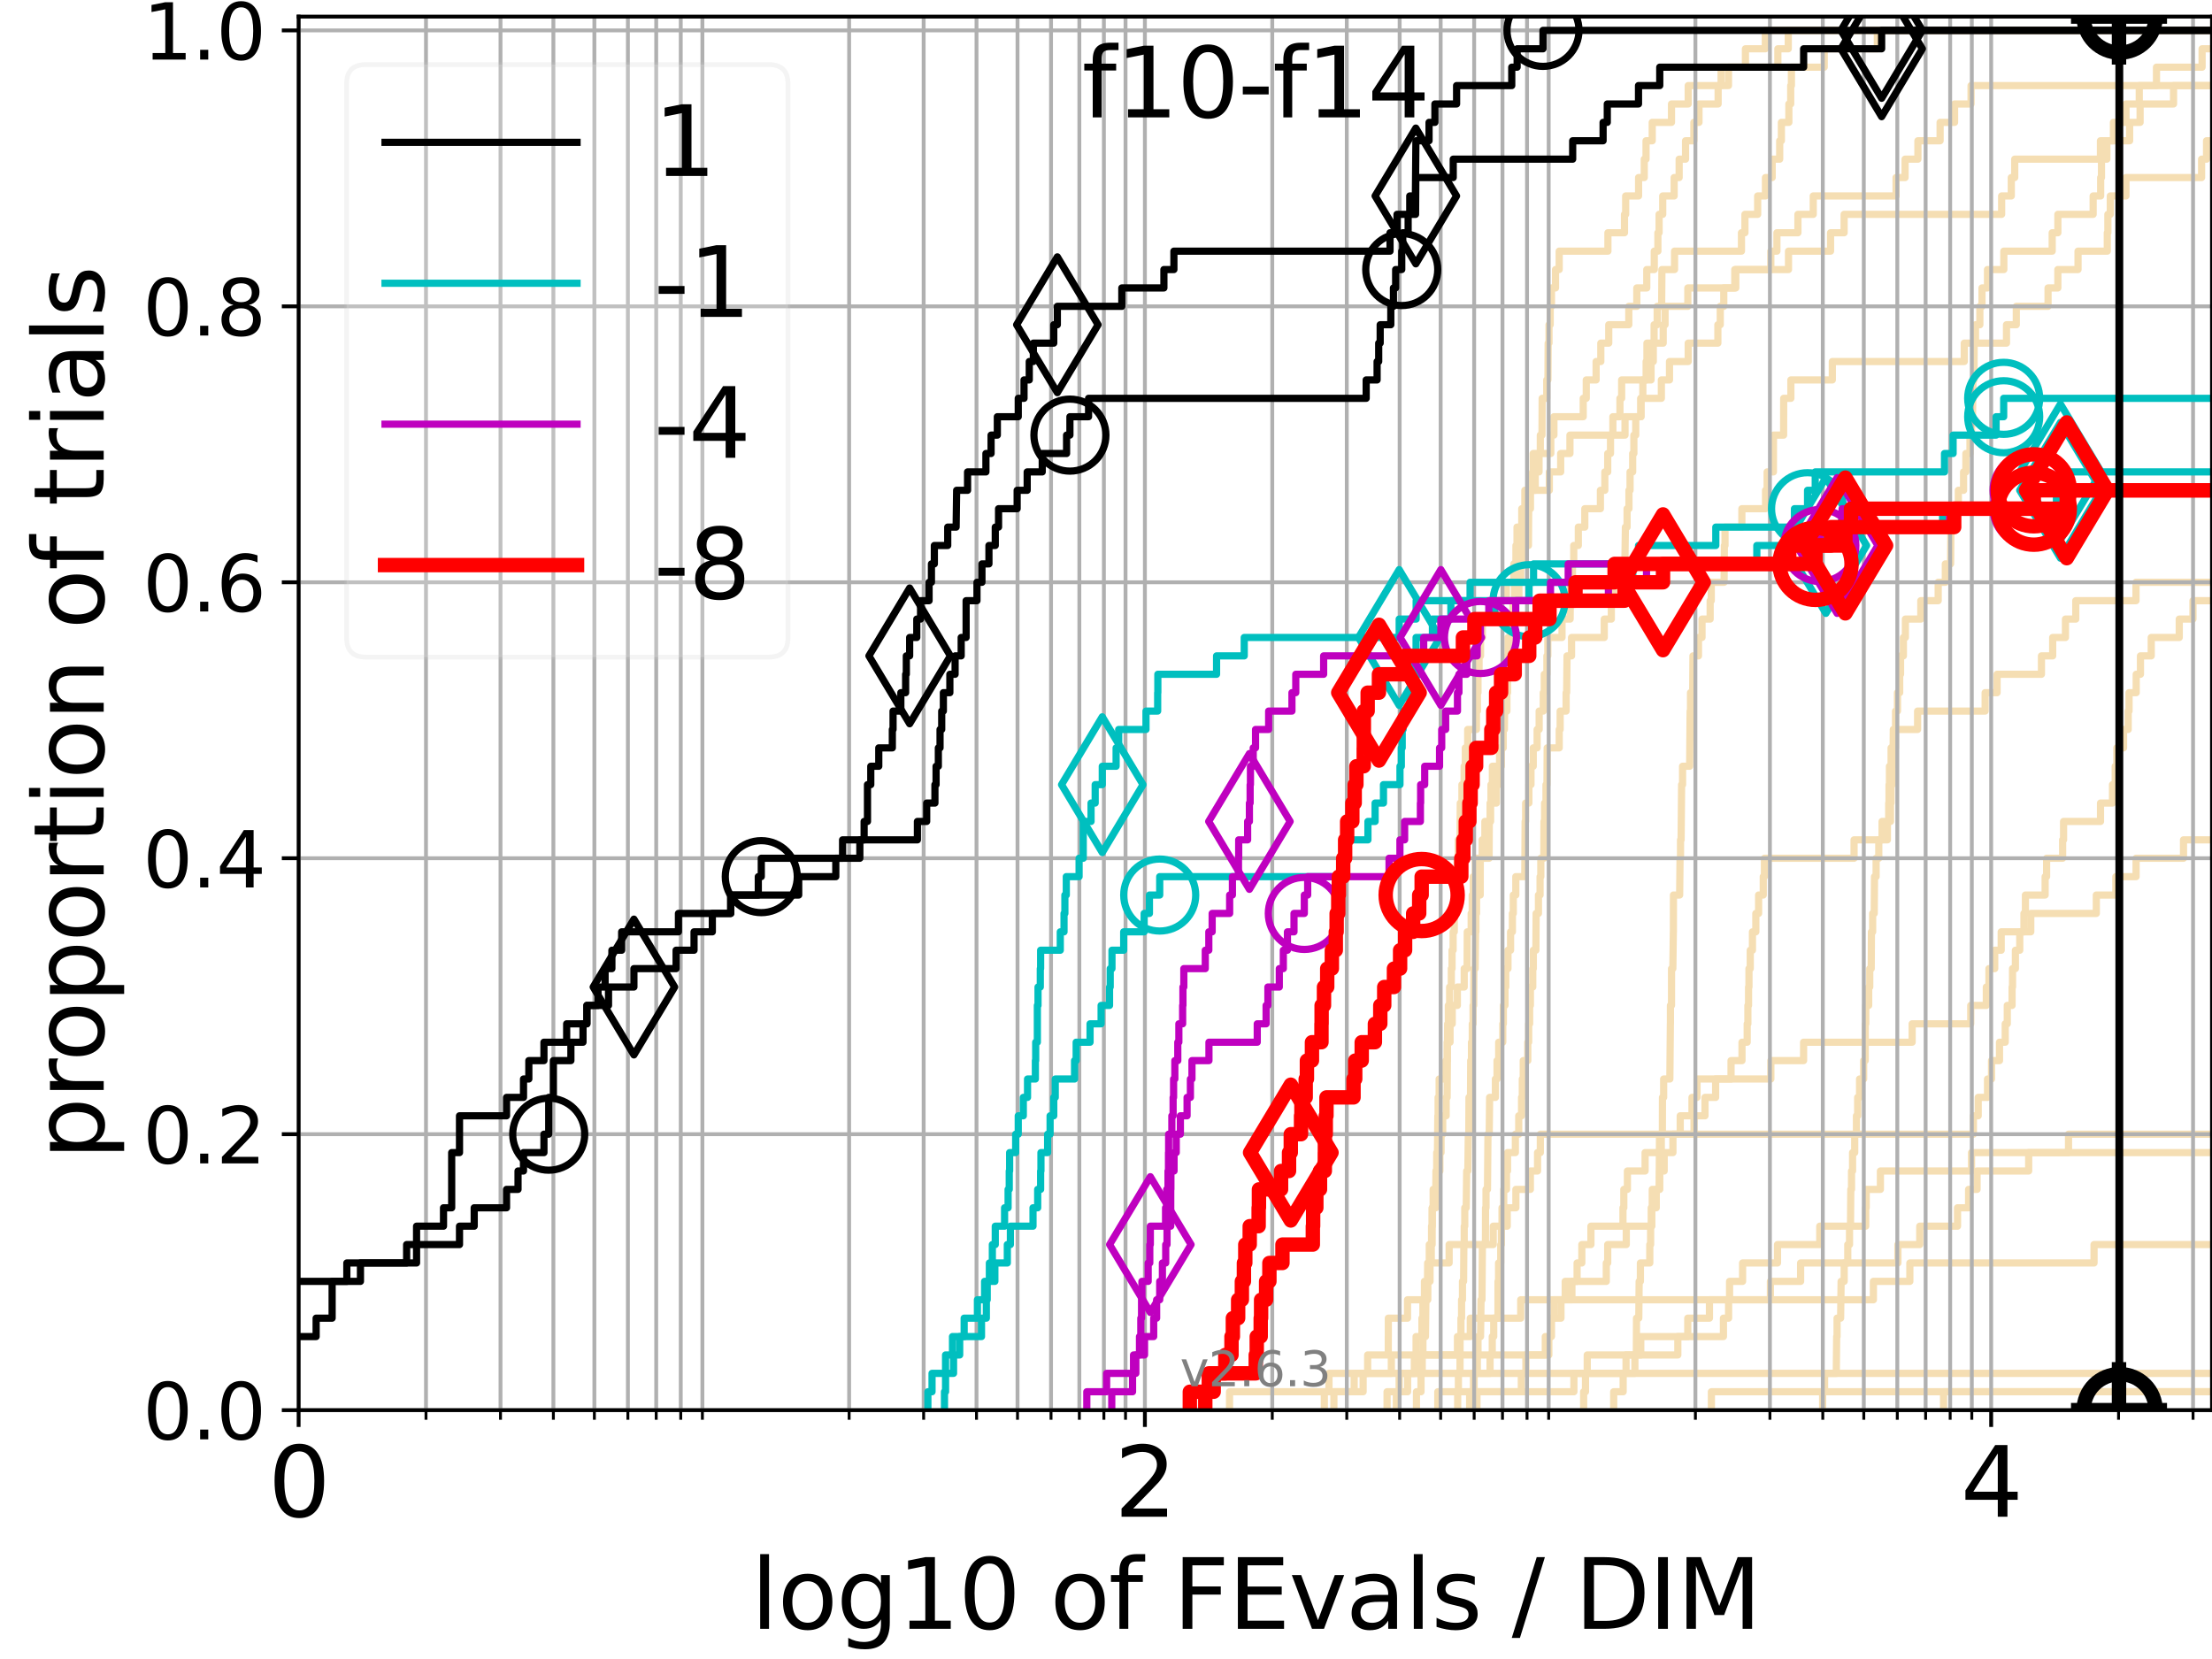 <?xml version="1.0" encoding="utf-8" standalone="no"?>
<!DOCTYPE svg PUBLIC "-//W3C//DTD SVG 1.1//EN"
  "http://www.w3.org/Graphics/SVG/1.1/DTD/svg11.dtd">
<svg xmlns:xlink="http://www.w3.org/1999/xlink" width="460.8pt" height="345.6pt" viewBox="0 0 460.8 345.6" xmlns="http://www.w3.org/2000/svg" version="1.1">
 <defs>
  <style type="text/css">*{stroke-linejoin: round; stroke-linecap: butt}</style>
 </defs>
 <g id="figure_1">
  <g id="patch_1">
   <path d="M 0 345.6 
L 460.8 345.6 
L 460.8 0 
L 0 0 
z
" style="fill: #ffffff"/>
  </g>
  <g id="axes_1">
   <g id="patch_2">
    <path d="M 62.208 293.76 
L 460.8 293.76 
L 460.8 3.456 
L 62.208 3.456 
z
" style="fill: #ffffff"/>
   </g>
   <g id="line2d_1">
    <path d="M 275.883 293.76 
L 275.883 289.928 
L 276.851 289.928 
L 276.851 286.095 
L 276.851 286.095 
L 276.851 286.095 
L 460.8 286.095 
" clip-path="url(#p639f036928)" style="fill: none; stroke: #f5deb3; stroke-width: 1.5; stroke-linecap: square"/>
   </g>
   <g id="line2d_2"/>
   <g id="line2d_3">
    <path d="M 329.9 293.76 
L 329.9 289.928 
L 330.288 289.928 
L 330.288 286.095 
L 330.652 286.095 
L 330.652 282.263 
L 341.803 282.263 
L 341.803 278.43 
L 359.023 278.43 
L 359.023 274.598 
L 360.098 274.598 
L 360.098 270.766 
L 360.302 270.766 
L 360.302 266.933 
L 363.012 266.933 
L 363.012 263.101 
L 370.284 263.101 
L 370.284 259.268 
L 379.091 259.268 
L 379.091 255.436 
L 388.663 255.436 
L 388.663 251.604 
L 388.765 251.604 
L 388.765 247.771 
L 391.725 247.771 
L 391.725 243.939 
L 410.703 243.939 
L 410.703 240.106 
L 410.703 240.106 
L 410.703 240.106 
L 460.8 240.106 
" clip-path="url(#p639f036928)" style="fill: none; stroke: #f5deb3; stroke-width: 1.5; stroke-linecap: square"/>
   </g>
   <g id="line2d_4">
    <path d="M 288.949 293.76 
L 288.949 289.928 
L 293.23 289.928 
L 293.23 286.095 
L 294.634 286.095 
L 294.634 282.263 
L 294.994 282.263 
L 294.994 278.43 
L 296.217 278.43 
L 296.217 274.598 
L 296.42 274.598 
L 296.42 270.766 
L 297.411 270.766 
L 297.411 266.933 
L 297.901 266.933 
L 297.901 263.101 
L 298.159 263.101 
L 298.159 259.268 
L 298.336 259.268 
L 298.368 251.604 
L 299.099 251.604 
L 299.154 243.939 
L 299.295 243.939 
L 299.295 240.106 
L 299.451 240.106 
L 299.529 232.442 
L 299.583 232.442 
L 299.583 228.609 
L 299.8 228.609 
L 299.8 224.777 
L 301.209 224.777 
L 301.209 220.944 
L 301.476 220.944 
L 301.476 217.112 
L 302.07 217.112 
L 302.07 213.28 
L 302.526 213.28 
L 302.526 209.447 
L 303.596 209.447 
L 303.596 205.615 
L 305.023 205.615 
L 305.023 201.782 
L 305.625 201.782 
L 305.658 194.118 
L 306.471 194.118 
L 306.471 190.285 
L 306.691 190.285 
L 306.691 186.453 
L 306.903 186.453 
L 306.903 182.621 
L 307.317 182.621 
L 307.317 178.788 
L 310.206 178.788 
L 310.247 171.123 
L 310.417 171.123 
L 310.417 167.291 
L 310.598 167.291 
L 310.598 163.459 
L 310.888 163.459 
L 310.888 159.626 
L 312.389 159.626 
L 312.389 155.794 
L 313.05 155.794 
L 313.05 151.961 
L 313.317 151.961 
L 313.317 148.129 
L 313.92 148.129 
L 313.92 144.297 
L 314.058 144.297 
L 314.058 140.464 
L 314.239 140.464 
L 314.239 136.632 
L 314.785 136.632 
L 314.785 132.799 
L 314.957 132.799 
L 314.957 128.967 
L 315.391 128.967 
L 315.391 125.135 
L 315.509 125.135 
L 315.509 121.302 
L 315.785 121.302 
L 315.8 113.637 
L 316.023 113.637 
L 316.023 109.805 
L 317.011 109.805 
L 317.011 105.973 
L 317.892 105.973 
L 317.892 102.14 
L 322.752 102.14 
L 322.752 98.308 
L 325.119 98.308 
L 325.119 94.475 
L 327.046 94.475 
L 327.046 90.643 
L 335.989 90.643 
L 335.989 86.811 
L 337.463 86.811 
L 337.463 82.978 
L 337.82 82.978 
L 337.82 79.146 
L 343.942 79.146 
L 343.942 75.313 
L 344.412 75.313 
L 344.412 71.481 
L 346.474 71.481 
L 346.474 67.649 
L 346.86 67.649 
L 346.86 63.816 
L 351.608 63.816 
L 351.608 59.984 
L 361.597 59.984 
L 361.597 56.151 
L 368.895 56.151 
L 368.895 52.319 
L 370.164 52.319 
L 370.164 48.487 
L 374.542 48.487 
L 374.542 44.654 
L 377.733 44.654 
L 377.733 40.822 
L 394.984 40.822 
L 394.984 36.989 
L 396.864 36.989 
L 396.864 33.157 
L 399.537 33.157 
L 399.537 29.325 
L 404.159 29.325 
L 404.159 25.492 
L 407.177 25.492 
L 407.177 21.66 
L 410.604 21.66 
L 410.604 17.827 
L 410.604 17.827 
L 460.8 17.827 
L 460.8 17.827 
" clip-path="url(#p639f036928)" style="fill: none; stroke: #f5deb3; stroke-width: 1.5; stroke-linecap: square"/>
   </g>
   <g id="line2d_5"/>
   <g id="line2d_6"/>
   <g id="line2d_7">
    <path d="M 306.152 293.76 
L 306.152 289.928 
L 306.96 289.928 
L 306.96 286.095 
L 307.753 286.095 
L 307.753 282.263 
L 307.89 282.263 
L 307.89 278.43 
L 308.424 278.43 
L 308.529 270.766 
L 308.725 270.766 
L 308.81 259.268 
L 309.445 259.268 
L 309.463 251.604 
L 309.565 251.604 
L 309.565 247.771 
L 309.869 247.771 
L 309.97 236.274 
L 310.229 236.274 
L 310.318 228.609 
L 311.518 228.609 
L 311.518 224.777 
L 311.864 224.777 
L 311.864 220.944 
L 312.206 220.944 
L 312.206 217.112 
L 313.056 217.112 
L 313.056 213.28 
L 313.176 213.28 
L 313.176 209.447 
L 313.517 209.447 
L 313.517 205.615 
L 313.679 205.615 
L 313.679 201.782 
L 314.138 201.782 
L 314.138 197.95 
L 314.681 197.95 
L 314.681 194.118 
L 315.061 194.118 
L 315.061 190.285 
L 315.247 190.285 
L 315.247 186.453 
L 315.769 186.453 
L 315.769 182.621 
L 317.636 182.621 
L 317.713 171.123 
L 317.815 171.123 
L 317.815 167.291 
L 318.493 167.291 
L 318.493 163.459 
L 318.931 163.459 
L 318.931 159.626 
L 319.406 159.626 
L 319.406 155.794 
L 320.212 155.794 
L 320.212 151.961 
L 320.635 151.961 
L 320.635 148.129 
L 321.49 148.129 
L 321.49 144.297 
L 321.7 144.297 
L 321.7 140.464 
L 322.249 140.464 
L 322.249 136.632 
L 322.442 136.632 
L 322.442 132.799 
L 325.397 132.799 
L 325.397 128.967 
L 327.088 128.967 
L 327.167 121.302 
L 327.573 121.302 
L 327.573 117.47 
L 327.841 117.47 
L 327.841 113.637 
L 328.794 113.637 
L 328.794 109.805 
L 330.142 109.805 
L 330.142 105.973 
L 333.396 105.973 
L 333.396 102.14 
L 334.313 102.14 
L 334.313 98.308 
L 334.919 98.308 
L 334.919 94.475 
L 335.497 94.475 
L 335.497 90.643 
L 338.522 90.643 
L 338.522 86.811 
L 341.798 86.811 
L 341.798 82.978 
L 346.091 82.978 
L 346.091 79.146 
L 347.788 79.146 
L 347.788 75.313 
L 351.686 75.313 
L 351.686 71.481 
L 357.865 71.481 
L 357.865 67.649 
L 358.362 67.649 
L 358.362 63.816 
L 359.095 63.816 
L 359.095 59.984 
L 361.384 59.984 
L 361.384 56.151 
L 372.579 56.151 
L 372.579 52.319 
L 381.337 52.319 
L 381.337 48.487 
L 384.166 48.487 
L 384.166 44.654 
L 416.978 44.654 
L 416.978 40.822 
L 418.99 40.822 
L 418.99 36.989 
L 419.704 36.989 
L 419.704 33.157 
L 437.562 33.157 
L 437.562 29.325 
L 443.642 29.325 
L 443.642 25.492 
L 445.821 25.492 
L 445.821 21.66 
L 452.79 21.66 
L 452.79 17.827 
L 461.8 17.827 
L 461.8 17.827 
" clip-path="url(#p639f036928)" style="fill: none; stroke: #f5deb3; stroke-width: 1.5; stroke-linecap: square"/>
   </g>
   <g id="line2d_8"/>
   <g id="line2d_9">
    <path d="M 303.659 293.76 
L 303.659 289.928 
L 303.812 289.928 
L 303.812 286.095 
L 304.145 286.095 
L 304.158 278.43 
L 304.344 278.43 
L 304.344 274.598 
L 304.474 274.598 
L 304.474 270.766 
L 304.658 270.766 
L 304.658 266.933 
L 304.895 266.933 
L 304.949 259.268 
L 305.023 259.268 
L 305.023 255.436 
L 305.138 255.436 
L 305.138 251.604 
L 305.439 251.604 
L 305.539 243.939 
L 305.777 243.939 
L 305.876 236.274 
L 305.975 236.274 
L 306.014 228.609 
L 306.334 228.609 
L 306.373 220.944 
L 306.535 220.944 
L 306.535 217.112 
L 306.703 217.112 
L 306.703 213.28 
L 306.864 213.28 
L 306.864 209.447 
L 306.999 209.447 
L 307.044 201.782 
L 307.305 201.782 
L 307.387 194.118 
L 307.463 194.118 
L 307.463 190.285 
L 307.595 190.285 
L 307.595 186.453 
L 308.356 186.453 
L 308.368 178.788 
L 308.767 178.788 
L 308.767 174.956 
L 309.325 174.956 
L 309.325 171.123 
L 310.511 171.123 
L 310.511 167.291 
L 311.723 167.291 
L 311.723 163.459 
L 312.195 163.459 
L 312.195 159.626 
L 312.754 159.626 
L 312.754 155.794 
L 313.154 155.794 
L 313.154 151.961 
L 313.388 151.961 
L 313.474 144.297 
L 313.722 144.297 
L 313.722 140.464 
L 313.973 140.464 
L 313.973 136.632 
L 314.149 136.632 
L 314.149 132.799 
L 314.858 132.799 
L 314.858 128.967 
L 315.17 128.967 
L 315.17 125.135 
L 316.42 125.135 
L 316.42 121.302 
L 316.803 121.302 
L 316.803 117.47 
L 317.256 117.47 
L 317.29 109.805 
L 317.442 109.805 
L 317.442 105.973 
L 317.655 105.973 
L 317.655 102.14 
L 319.258 102.14 
L 319.258 98.308 
L 319.383 98.308 
L 319.383 94.475 
L 323.056 94.475 
L 323.056 90.643 
L 323.711 90.643 
L 323.711 86.811 
L 329.815 86.811 
L 329.815 82.978 
L 330.448 82.978 
L 330.448 79.146 
L 332.5 79.146 
L 332.5 75.313 
L 333.479 75.313 
L 333.479 71.481 
L 335.131 71.481 
L 335.131 67.649 
L 339.309 67.649 
L 339.309 63.816 
L 340.977 63.816 
L 340.977 59.984 
L 343.052 59.984 
L 343.052 56.151 
L 344.614 56.151 
L 344.614 52.319 
L 345.37 52.319 
L 345.37 48.487 
L 345.621 48.487 
L 345.621 44.654 
L 346.376 44.654 
L 346.376 40.822 
L 348.76 40.822 
L 348.76 36.989 
L 349.799 36.989 
L 349.799 33.157 
L 351.131 33.157 
L 351.131 29.325 
L 352.864 29.325 
L 352.864 25.492 
L 353.93 25.492 
L 353.93 21.66 
L 357.918 21.66 
L 357.918 17.827 
L 358.54 17.827 
L 358.54 13.995 
L 370.36 13.995 
L 370.36 10.163 
L 372.529 10.163 
L 372.529 6.33 
L 372.529 6.33 
L 460.8 6.33 
L 460.8 6.33 
" clip-path="url(#p639f036928)" style="fill: none; stroke: #f5deb3; stroke-width: 1.5; stroke-linecap: square"/>
   </g>
   <g id="line2d_10"/>
   <g id="line2d_11">
    <path clip-path="url(#p639f036928)" style="fill: none; stroke: #f5deb3; stroke-width: 1.5; stroke-linecap: square"/>
   </g>
   <g id="line2d_12">
    <path d="M 256.135 293.76 
L 256.135 289.928 
L 283.964 289.928 
L 283.964 286.095 
L 289.84 286.095 
L 289.84 282.263 
L 303.617 282.263 
L 303.617 278.43 
L 306.289 278.43 
L 306.289 274.598 
L 316.793 274.598 
L 316.793 270.766 
L 390.266 270.766 
L 390.266 266.933 
L 397.857 266.933 
L 397.857 263.101 
L 436.228 263.101 
L 436.228 259.268 
L 436.228 259.268 
L 436.228 259.268 
L 460.8 259.268 
" clip-path="url(#p639f036928)" style="fill: none; stroke: #f5deb3; stroke-width: 1.5; stroke-linecap: square"/>
   </g>
   <g id="line2d_13"/>
   <g id="line2d_14">
    <path d="M 404.88 293.76 
L 404.88 289.928 
L 404.88 289.928 
L 404.88 289.928 
L 460.8 289.928 
" clip-path="url(#p639f036928)" style="fill: none; stroke: #f5deb3; stroke-width: 1.5; stroke-linecap: square"/>
   </g>
   <g id="line2d_15"/>
   <g id="line2d_16">
    <path clip-path="url(#p639f036928)" style="fill: none; stroke: #f5deb3; stroke-width: 1.5; stroke-linecap: square"/>
   </g>
   <g id="line2d_17">
    <path d="M 379.686 293.76 
L 379.686 289.928 
L 380.092 289.928 
L 380.092 286.095 
L 382.531 286.095 
L 382.612 278.43 
L 382.694 278.43 
L 382.694 274.598 
L 383.436 274.598 
L 383.538 266.933 
L 384.177 266.933 
L 384.177 263.101 
L 384.923 263.101 
L 384.923 259.268 
L 385.289 259.268 
L 385.289 255.436 
L 385.493 255.436 
L 385.555 247.771 
L 385.707 247.771 
L 385.707 243.939 
L 385.924 243.939 
L 385.924 240.106 
L 386.37 240.106 
L 386.37 236.274 
L 386.731 236.274 
L 386.731 232.442 
L 386.986 232.442 
L 386.986 228.609 
L 387.382 228.609 
L 387.382 224.777 
L 388.235 224.777 
L 388.235 220.944 
L 388.558 220.944 
L 388.572 213.28 
L 388.676 213.28 
L 388.676 209.447 
L 389.28 209.447 
L 389.28 205.615 
L 389.501 205.615 
L 389.501 201.782 
L 389.81 201.782 
L 389.854 194.118 
L 390.11 194.118 
L 390.11 190.285 
L 390.437 190.285 
L 390.497 182.621 
L 390.828 182.621 
L 390.828 178.788 
L 391.385 178.788 
L 391.385 174.956 
L 392.07 174.956 
L 392.07 171.123 
L 393.829 171.123 
L 393.829 167.291 
L 393.943 167.291 
L 393.943 163.459 
L 394.208 163.459 
L 394.208 159.626 
L 394.339 159.626 
L 394.409 151.961 
L 394.878 151.961 
L 394.878 148.129 
L 395.28 148.129 
L 395.28 144.297 
L 395.741 144.297 
L 395.741 140.464 
L 395.92 140.464 
L 395.92 136.632 
L 396.511 136.632 
L 396.511 132.799 
L 396.926 132.799 
L 396.926 128.967 
L 400.141 128.967 
L 400.141 125.135 
L 403.759 125.135 
L 403.759 121.302 
L 405.248 121.302 
L 405.248 117.47 
L 406.346 117.47 
L 406.411 109.805 
L 407.023 109.805 
L 407.023 105.973 
L 407.957 105.973 
L 407.957 102.14 
L 409.047 102.14 
L 409.047 98.308 
L 409.529 98.308 
L 409.529 94.475 
L 410.382 94.475 
L 410.382 90.643 
L 410.709 90.643 
L 410.709 86.811 
L 410.915 86.811 
L 411.001 79.146 
L 411.217 79.146 
L 411.255 71.481 
L 411.532 71.481 
L 411.532 67.649 
L 412.439 67.649 
L 412.439 63.816 
L 412.888 63.816 
L 412.888 59.984 
L 414.034 59.984 
L 414.034 56.151 
L 417.436 56.151 
L 417.436 52.319 
L 427.51 52.319 
L 427.51 48.487 
L 428.692 48.487 
L 428.692 44.654 
L 436.042 44.654 
L 436.042 40.822 
L 437.608 40.822 
L 437.608 36.989 
L 437.777 36.989 
L 437.777 33.157 
L 438.901 33.157 
L 438.901 29.325 
L 440.267 29.325 
L 440.267 25.492 
L 442.883 25.492 
L 442.883 21.66 
L 445.646 21.66 
L 445.646 17.827 
L 449.235 17.827 
L 449.235 13.995 
L 458.736 13.995 
L 458.736 10.163 
L 461.457 10.163 
L 461.457 6.33 
L 461.457 6.33 
" clip-path="url(#p639f036928)" style="fill: none; stroke: #f5deb3; stroke-width: 1.5; stroke-linecap: square"/>
   </g>
   <g id="line2d_18">
    <path d="M 277.877 293.76 
L 277.877 289.928 
L 282.098 289.928 
L 282.098 286.095 
L 284.909 286.095 
L 284.909 282.263 
L 289.204 282.263 
L 289.204 278.43 
L 289.214 278.43 
L 289.214 274.598 
L 293.212 274.598 
L 293.212 270.766 
L 296.739 270.766 
L 296.739 266.933 
L 297.542 266.933 
L 297.542 263.101 
L 301.881 263.101 
L 301.881 259.268 
L 311.067 259.268 
L 311.067 255.436 
L 313.984 255.436 
L 313.984 251.604 
L 315.785 251.604 
L 315.785 247.771 
L 318.805 247.771 
L 318.805 243.939 
L 320.302 243.939 
L 320.302 240.106 
L 320.881 240.106 
L 320.881 236.274 
L 352.897 236.274 
L 352.897 232.442 
L 355.182 232.442 
L 355.182 228.609 
L 357.397 228.609 
L 357.397 224.777 
L 360.606 224.777 
L 360.606 220.944 
L 362.89 220.944 
L 362.89 217.112 
L 363.97 217.112 
L 363.97 213.28 
L 364.117 213.28 
L 364.117 209.447 
L 364.256 209.447 
L 364.256 205.615 
L 364.342 205.615 
L 364.342 201.782 
L 364.61 201.782 
L 364.61 197.95 
L 365.069 197.95 
L 365.069 194.118 
L 365.772 194.118 
L 365.772 190.285 
L 366.349 190.285 
L 366.349 186.453 
L 367.318 186.453 
L 367.318 182.621 
L 367.562 182.621 
L 367.562 178.788 
L 386.236 178.788 
L 386.236 174.956 
L 393.18 174.956 
L 393.18 171.123 
L 393.452 171.123 
L 393.452 167.291 
L 393.518 167.291 
L 393.518 163.459 
L 393.603 163.459 
L 393.603 159.626 
L 393.951 159.626 
L 393.951 155.794 
L 394.853 155.794 
L 394.853 151.961 
L 399.475 151.961 
L 399.475 148.129 
L 413.543 148.129 
L 413.543 144.297 
L 416.03 144.297 
L 416.03 140.464 
L 425.27 140.464 
L 425.27 136.632 
L 427.612 136.632 
L 427.612 132.799 
L 430.274 132.799 
L 430.274 128.967 
L 432.422 128.967 
L 432.422 125.135 
L 444.966 125.135 
L 444.966 121.302 
L 444.966 121.302 
L 444.966 121.302 
L 460.8 121.302 
" clip-path="url(#p639f036928)" style="fill: none; stroke: #f5deb3; stroke-width: 1.5; stroke-linecap: square"/>
   </g>
   <g id="line2d_19"/>
   <g id="line2d_20">
    <path d="M 307.683 293.76 
L 307.683 289.928 
L 327.871 289.928 
L 327.871 286.095 
L 340.58 286.095 
L 340.58 282.263 
L 349.522 282.263 
L 349.522 278.43 
L 351.594 278.43 
L 351.594 274.598 
L 356.11 274.598 
L 356.11 270.766 
L 368.805 270.766 
L 368.805 266.933 
L 375.1 266.933 
L 375.1 263.101 
L 395.371 263.101 
L 395.371 259.268 
L 399.922 259.268 
L 399.922 255.436 
L 407.787 255.436 
L 407.787 251.604 
L 410.095 251.604 
L 410.095 247.771 
L 411.859 247.771 
L 411.859 243.939 
L 422.608 243.939 
L 422.608 240.106 
L 430.909 240.106 
L 430.909 236.274 
L 430.909 236.274 
L 430.909 236.274 
L 460.8 236.274 
" clip-path="url(#p639f036928)" style="fill: none; stroke: #f5deb3; stroke-width: 1.5; stroke-linecap: square"/>
   </g>
   <g id="line2d_21"/>
   <g id="line2d_22">
    <path d="M 290.887 293.76 
L 290.887 289.928 
L 291.467 289.928 
L 291.467 286.095 
L 295.851 286.095 
L 295.851 282.263 
L 321.913 282.263 
L 321.913 278.43 
L 323.17 278.43 
L 323.17 274.598 
L 323.723 274.598 
L 323.723 270.766 
L 327.464 270.766 
L 327.464 266.933 
L 334.622 266.933 
L 334.622 263.101 
L 334.916 263.101 
L 334.916 259.268 
L 338.783 259.268 
L 338.783 255.436 
L 344.103 255.436 
L 344.103 251.604 
L 345.031 251.604 
L 345.031 247.771 
L 345.751 247.771 
L 345.751 243.939 
L 346.681 243.939 
L 346.681 240.106 
L 348.502 240.106 
L 348.502 236.274 
L 350.02 236.274 
L 350.02 232.442 
L 352.474 232.442 
L 352.474 228.609 
L 353.522 228.609 
L 353.522 224.777 
L 368.902 224.777 
L 368.902 220.944 
L 375.721 220.944 
L 375.721 217.112 
L 398.338 217.112 
L 398.338 213.28 
L 410.54 213.28 
L 410.54 209.447 
L 413.788 209.447 
L 413.788 205.615 
L 414.334 205.615 
L 414.334 201.782 
L 415.537 201.782 
L 415.537 197.95 
L 416.887 197.95 
L 416.887 194.118 
L 423.045 194.118 
L 423.045 190.285 
L 436.7 190.285 
L 436.7 186.453 
L 440.768 186.453 
L 440.768 182.621 
L 444.985 182.621 
L 444.985 178.788 
L 454.864 178.788 
L 454.864 174.956 
L 461.8 174.956 
" clip-path="url(#p639f036928)" style="fill: none; stroke: #f5deb3; stroke-width: 1.5; stroke-linecap: square"/>
   </g>
   <g id="line2d_23">
    <path clip-path="url(#p639f036928)" style="fill: none; stroke: #f5deb3; stroke-width: 1.5; stroke-linecap: square"/>
   </g>
   <g id="line2d_24">
    <path d="M 306.302 293.76 
L 306.302 289.928 
L 307.088 289.928 
L 307.088 286.095 
L 310.405 286.095 
L 310.405 282.263 
L 310.865 282.263 
L 310.865 278.43 
L 311.17 278.43 
L 311.17 274.598 
L 312.055 274.598 
L 312.06 266.933 
L 312.178 266.933 
L 312.178 263.101 
L 312.628 263.101 
L 312.628 259.268 
L 312.76 259.268 
L 312.76 255.436 
L 312.897 255.436 
L 312.897 251.604 
L 313.252 251.604 
L 313.252 247.771 
L 313.829 247.771 
L 313.829 243.939 
L 314.048 243.939 
L 314.048 240.106 
L 315.678 240.106 
L 315.678 236.274 
L 316.38 236.274 
L 316.38 232.442 
L 316.966 232.442 
L 316.966 228.609 
L 317.124 228.609 
L 317.124 224.777 
L 317.32 224.777 
L 317.32 220.944 
L 318.265 220.944 
L 318.265 217.112 
L 318.451 217.112 
L 318.451 213.28 
L 318.649 213.28 
L 318.649 209.447 
L 318.809 209.447 
L 318.809 205.615 
L 319.304 205.615 
L 319.304 201.782 
L 319.42 201.782 
L 319.42 197.95 
L 319.953 197.95 
L 320.007 190.285 
L 320.487 190.285 
L 320.487 186.453 
L 320.823 186.453 
L 320.823 182.621 
L 320.978 182.621 
L 320.978 178.788 
L 321.608 178.788 
L 321.634 171.123 
L 321.765 171.123 
L 321.765 167.291 
L 322.06 167.291 
L 322.06 163.459 
L 322.258 163.459 
L 322.305 155.794 
L 324.815 155.794 
L 324.815 151.961 
L 325.007 151.961 
L 325.007 148.129 
L 326.25 148.129 
L 326.25 144.297 
L 326.362 144.297 
L 326.443 136.632 
L 327.382 136.632 
L 327.382 132.799 
L 334.196 132.799 
L 334.196 128.967 
L 335.67 128.967 
L 335.67 125.135 
L 336.333 125.135 
L 336.401 117.47 
L 338.491 117.47 
L 338.601 109.805 
L 338.952 109.805 
L 338.952 105.973 
L 339.339 105.973 
L 339.339 102.14 
L 339.569 102.14 
L 339.569 98.308 
L 340.114 98.308 
L 340.114 94.475 
L 340.364 94.475 
L 340.364 90.643 
L 340.755 90.643 
L 340.755 86.811 
L 341.867 86.811 
L 341.867 82.978 
L 342.233 82.978 
L 342.233 79.146 
L 342.918 79.146 
L 342.918 75.313 
L 343.087 75.313 
L 343.087 71.481 
L 344.578 71.481 
L 344.578 67.649 
L 345.22 67.649 
L 345.22 63.816 
L 346.151 63.816 
L 346.208 56.151 
L 348.838 56.151 
L 348.838 52.319 
L 362.777 52.319 
L 362.777 48.487 
L 363.503 48.487 
L 363.503 44.654 
L 366.155 44.654 
L 366.155 40.822 
L 367.778 40.822 
L 367.778 36.989 
L 369.18 36.989 
L 369.18 33.157 
L 370.742 33.157 
L 370.742 29.325 
L 371.095 29.325 
L 371.095 25.492 
L 372.653 25.492 
L 372.653 21.66 
L 373.037 21.66 
L 373.037 17.827 
L 373.183 17.827 
L 373.183 13.995 
L 380.019 13.995 
L 380.019 10.163 
L 391.082 10.163 
L 391.082 6.33 
L 391.082 6.33 
L 460.8 6.33 
L 460.8 6.33 
" clip-path="url(#p639f036928)" style="fill: none; stroke: #f5deb3; stroke-width: 1.5; stroke-linecap: square"/>
   </g>
   <g id="line2d_25"/>
   <g id="line2d_26">
    <path d="M 336.16 293.76 
L 336.16 289.928 
L 338.133 289.928 
L 338.133 286.095 
L 338.735 286.095 
L 338.735 282.263 
L 340.879 282.263 
L 340.916 274.598 
L 341.388 274.598 
L 341.466 266.933 
L 341.725 266.933 
L 341.725 263.101 
L 343.681 263.101 
L 343.681 259.268 
L 343.855 259.268 
L 343.855 255.436 
L 343.986 255.436 
L 343.986 251.604 
L 344.197 251.604 
L 344.197 247.771 
L 345.632 247.771 
L 345.707 236.274 
L 346.303 236.274 
L 346.323 228.609 
L 346.57 228.609 
L 346.57 224.777 
L 347.86 224.777 
L 347.968 213.28 
L 347.981 213.28 
L 347.981 209.447 
L 348.206 209.447 
L 348.213 201.782 
L 348.484 201.782 
L 348.588 194.118 
L 348.599 194.118 
L 348.612 186.453 
L 349.901 186.453 
L 349.985 178.788 
L 350.082 178.788 
L 350.082 174.956 
L 350.205 174.956 
L 350.312 163.459 
L 350.508 163.459 
L 350.508 159.626 
L 351.985 159.626 
L 352.082 148.129 
L 352.163 148.129 
L 352.163 144.297 
L 352.618 144.297 
L 352.672 136.632 
L 353.823 136.632 
L 353.823 132.799 
L 354.561 132.799 
L 354.561 128.967 
L 356.257 128.967 
L 356.257 125.135 
L 356.488 125.135 
L 356.488 121.302 
L 359.158 121.302 
L 359.222 113.637 
L 359.352 113.637 
L 359.352 109.805 
L 362.862 109.805 
L 362.862 105.973 
L 367.797 105.973 
L 367.797 102.14 
L 368.127 102.14 
L 368.127 98.308 
L 369.435 98.308 
L 369.449 90.643 
L 371.56 90.643 
L 371.575 82.978 
L 373.073 82.978 
L 373.073 79.146 
L 381.706 79.146 
L 381.706 75.313 
L 409.195 75.313 
L 409.195 71.481 
L 417.991 71.481 
L 417.991 67.649 
L 420.032 67.649 
L 420.032 63.816 
L 426.646 63.816 
L 426.646 59.984 
L 428.686 59.984 
L 428.686 56.151 
L 432.891 56.151 
L 432.891 52.319 
L 438.987 52.319 
L 438.987 48.487 
L 439.108 48.487 
L 439.108 44.654 
L 439.614 44.654 
L 439.614 40.822 
L 442.877 40.822 
L 442.877 36.989 
L 458.632 36.989 
L 458.632 33.157 
L 459.664 33.157 
L 459.664 29.325 
L 461.8 29.325 
L 461.8 29.325 
" clip-path="url(#p639f036928)" style="fill: none; stroke: #f5deb3; stroke-width: 1.5; stroke-linecap: square"/>
   </g>
   <g id="line2d_27">
    <path d="M 299.521 293.76 
L 299.521 289.928 
L 316.922 289.928 
L 316.922 286.095 
L 317.872 286.095 
L 317.872 282.263 
L 322.655 282.263 
L 322.655 278.43 
L 323.149 278.43 
L 323.149 274.598 
L 325.179 274.598 
L 325.179 270.766 
L 326.06 270.766 
L 326.06 266.933 
L 328.536 266.933 
L 328.536 263.101 
L 329.525 263.101 
L 329.525 259.268 
L 331.42 259.268 
L 331.42 255.436 
L 338.093 255.436 
L 338.093 251.604 
L 338.272 251.604 
L 338.272 247.771 
L 339.019 247.771 
L 339.019 243.939 
L 342.702 243.939 
L 342.702 240.106 
L 346.077 240.106 
L 346.077 236.274 
L 411.095 236.274 
L 411.095 232.442 
L 412.095 232.442 
L 412.095 228.609 
L 414.038 228.609 
L 414.038 224.777 
L 414.871 224.777 
L 414.871 220.944 
L 416.534 220.944 
L 416.534 217.112 
L 417.726 217.112 
L 417.726 213.28 
L 418.154 213.28 
L 418.154 209.447 
L 419.153 209.447 
L 419.153 205.615 
L 419.247 205.615 
L 419.247 201.782 
L 419.846 201.782 
L 419.846 197.95 
L 420.752 197.95 
L 420.752 194.118 
L 421.624 194.118 
L 421.624 190.285 
L 421.931 190.285 
L 421.931 186.453 
L 426.04 186.453 
L 426.04 182.621 
L 426.346 182.621 
L 426.346 178.788 
L 429.682 178.788 
L 429.682 174.956 
L 429.882 174.956 
L 429.882 171.123 
L 437.575 171.123 
L 437.575 167.291 
L 440.074 167.291 
L 440.074 163.459 
L 440.634 163.459 
L 440.634 159.626 
L 440.967 159.626 
L 440.967 155.794 
L 442.381 155.794 
L 442.381 151.961 
L 443.343 151.961 
L 443.343 148.129 
L 443.521 148.129 
L 443.521 144.297 
L 445.012 144.297 
L 445.012 140.464 
L 445.896 140.464 
L 445.896 136.632 
L 448.141 136.632 
L 448.141 132.799 
L 453.977 132.799 
L 453.977 128.967 
L 456.836 128.967 
L 456.836 125.135 
L 461.8 125.135 
" clip-path="url(#p639f036928)" style="fill: none; stroke: #f5deb3; stroke-width: 1.5; stroke-linecap: square"/>
   </g>
   <g id="line2d_28">
    <path d="M 295.073 293.76 
L 295.073 289.928 
L 296.022 289.928 
L 296.022 286.095 
L 296.277 286.095 
L 296.277 282.263 
L 296.42 282.263 
L 296.42 278.43 
L 296.948 278.43 
L 297.039 270.766 
L 297.353 270.766 
L 297.411 263.101 
L 297.746 263.101 
L 297.746 259.268 
L 298.216 259.268 
L 298.216 255.436 
L 298.36 255.436 
L 298.36 251.604 
L 298.552 251.604 
L 298.552 247.771 
L 299.146 247.771 
L 299.146 243.939 
L 299.954 243.939 
L 299.954 240.106 
L 300.199 240.106 
L 300.199 236.274 
L 300.541 236.274 
L 300.541 232.442 
L 301.261 232.442 
L 301.261 228.609 
L 301.462 228.609 
L 301.572 213.28 
L 301.712 213.28 
L 301.712 209.447 
L 301.983 209.447 
L 301.983 205.615 
L 302.338 205.615 
L 302.338 201.782 
L 302.49 201.782 
L 302.49 197.95 
L 302.712 197.95 
L 302.712 194.118 
L 302.948 194.118 
L 302.948 190.285 
L 303.351 190.285 
L 303.4 182.621 
L 303.561 182.621 
L 303.561 178.788 
L 303.771 178.788 
L 303.771 174.956 
L 304.145 174.956 
L 304.2 167.291 
L 304.542 167.291 
L 304.542 163.459 
L 305.003 163.459 
L 305.003 159.626 
L 305.252 159.626 
L 305.252 155.794 
L 305.751 155.794 
L 305.751 151.961 
L 307.57 151.961 
L 307.57 148.129 
L 307.771 148.129 
L 307.771 144.297 
L 307.89 144.297 
L 307.89 140.464 
L 308.115 140.464 
L 308.115 136.632 
L 308.424 136.632 
L 308.424 132.799 
L 308.816 132.799 
L 308.816 128.967 
L 310.341 128.967 
L 310.341 125.135 
L 313.791 125.135 
L 313.791 121.302 
L 315.36 121.302 
L 315.36 117.47 
L 316.704 117.47 
L 316.704 113.637 
L 318.403 113.637 
L 318.455 105.973 
L 318.823 105.973 
L 318.823 102.14 
L 319.82 102.14 
L 319.82 98.308 
L 320.608 98.308 
L 320.608 94.475 
L 320.876 94.475 
L 320.876 90.643 
L 321.226 90.643 
L 321.262 82.978 
L 322.215 82.978 
L 322.215 79.146 
L 322.463 79.146 
L 322.51 71.481 
L 322.685 71.481 
L 322.685 67.649 
L 322.934 67.649 
L 322.934 63.816 
L 323.199 63.816 
L 323.199 59.984 
L 324.044 59.984 
L 324.044 56.151 
L 324.807 56.151 
L 324.807 52.319 
L 334.959 52.319 
L 334.959 48.487 
L 338.41 48.487 
L 338.41 44.654 
L 338.657 44.654 
L 338.657 40.822 
L 341.346 40.822 
L 341.346 36.989 
L 342.528 36.989 
L 342.528 33.157 
L 342.9 33.157 
L 342.9 29.325 
L 344.188 29.325 
L 344.188 25.492 
L 348.202 25.492 
L 348.202 21.66 
L 351.686 21.66 
L 351.686 17.827 
L 360.074 17.827 
L 360.074 13.995 
L 363.604 13.995 
L 363.604 10.163 
L 367.751 10.163 
L 367.751 6.33 
L 367.751 6.33 
L 460.8 6.33 
L 460.8 6.33 
" clip-path="url(#p639f036928)" style="fill: none; stroke: #f5deb3; stroke-width: 1.5; stroke-linecap: square"/>
   </g>
   <g id="line2d_29">
    <path d="M 356.514 293.76 
L 356.514 289.928 
L 356.514 289.928 
L 356.514 289.928 
L 460.8 289.928 
" clip-path="url(#p639f036928)" style="fill: none; stroke: #f5deb3; stroke-width: 1.5; stroke-linecap: square"/>
   </g>
   <g id="line2d_30"/>
   <g id="matplotlib.axis_1">
    <g id="xtick_1">
     <g id="line2d_31">
      <path d="M 62.208 293.76 
L 62.208 3.456 
" clip-path="url(#p639f036928)" style="fill: none; stroke: #b0b0b0; stroke-width: 0.8; stroke-linecap: square"/>
     </g>
     <g id="line2d_32">
      <defs>
       <path id="m5b70137572" d="M 0 0 
L 0 3.5 
" style="stroke: #000000; stroke-width: 0.8"/>
      </defs>
      <g>
       <use xlink:href="#m5b70137572" x="62.208" y="293.76" style="stroke: #000000; stroke-width: 0.8"/>
      </g>
     </g>
     <g id="text_1">
      <!-- 0 -->
      <g transform="translate(55.846 315.957) scale(0.2 -0.2)">
       <defs>
        <path id="DejaVuSans-30" d="M 2034 4250 
Q 1547 4250 1301 3770 
Q 1056 3291 1056 2328 
Q 1056 1369 1301 889 
Q 1547 409 2034 409 
Q 2525 409 2770 889 
Q 3016 1369 3016 2328 
Q 3016 3291 2770 3770 
Q 2525 4250 2034 4250 
z
M 2034 4750 
Q 2819 4750 3233 4129 
Q 3647 3509 3647 2328 
Q 3647 1150 3233 529 
Q 2819 -91 2034 -91 
Q 1250 -91 836 529 
Q 422 1150 422 2328 
Q 422 3509 836 4129 
Q 1250 4750 2034 4750 
z
" transform="scale(0.016)"/>
       </defs>
       <use xlink:href="#DejaVuSans-30"/>
      </g>
     </g>
    </g>
    <g id="xtick_2">
     <g id="line2d_33">
      <path d="M 238.503 293.76 
L 238.503 3.456 
" clip-path="url(#p639f036928)" style="fill: none; stroke: #b0b0b0; stroke-width: 0.8; stroke-linecap: square"/>
     </g>
     <g id="line2d_34">
      <g>
       <use xlink:href="#m5b70137572" x="238.503" y="293.76" style="stroke: #000000; stroke-width: 0.8"/>
      </g>
     </g>
     <g id="text_2">
      <!-- 2 -->
      <g transform="translate(232.14 315.957) scale(0.2 -0.2)">
       <defs>
        <path id="DejaVuSans-32" d="M 1228 531 
L 3431 531 
L 3431 0 
L 469 0 
L 469 531 
Q 828 903 1448 1529 
Q 2069 2156 2228 2338 
Q 2531 2678 2651 2914 
Q 2772 3150 2772 3378 
Q 2772 3750 2511 3984 
Q 2250 4219 1831 4219 
Q 1534 4219 1204 4116 
Q 875 4013 500 3803 
L 500 4441 
Q 881 4594 1212 4672 
Q 1544 4750 1819 4750 
Q 2544 4750 2975 4387 
Q 3406 4025 3406 3419 
Q 3406 3131 3298 2873 
Q 3191 2616 2906 2266 
Q 2828 2175 2409 1742 
Q 1991 1309 1228 531 
z
" transform="scale(0.016)"/>
       </defs>
       <use xlink:href="#DejaVuSans-32"/>
      </g>
     </g>
    </g>
    <g id="xtick_3">
     <g id="line2d_35">
      <path d="M 414.797 293.76 
L 414.797 3.456 
" clip-path="url(#p639f036928)" style="fill: none; stroke: #b0b0b0; stroke-width: 0.8; stroke-linecap: square"/>
     </g>
     <g id="line2d_36">
      <g>
       <use xlink:href="#m5b70137572" x="414.797" y="293.76" style="stroke: #000000; stroke-width: 0.8"/>
      </g>
     </g>
     <g id="text_3">
      <!-- 4 -->
      <g transform="translate(408.435 315.957) scale(0.2 -0.2)">
       <defs>
        <path id="DejaVuSans-34" d="M 2419 4116 
L 825 1625 
L 2419 1625 
L 2419 4116 
z
M 2253 4666 
L 3047 4666 
L 3047 1625 
L 3713 1625 
L 3713 1100 
L 3047 1100 
L 3047 0 
L 2419 0 
L 2419 1100 
L 313 1100 
L 313 1709 
L 2253 4666 
z
" transform="scale(0.016)"/>
       </defs>
       <use xlink:href="#DejaVuSans-34"/>
      </g>
     </g>
    </g>
    <g id="xtick_4">
     <g id="line2d_37">
      <path d="M 88.743 293.76 
L 88.743 3.456 
" clip-path="url(#p639f036928)" style="fill: none; stroke: #b0b0b0; stroke-width: 0.8; stroke-linecap: square"/>
     </g>
     <g id="line2d_38">
      <defs>
       <path id="me5536e9840" d="M 0 0 
L 0 2 
" style="stroke: #000000; stroke-width: 0.6"/>
      </defs>
      <g>
       <use xlink:href="#me5536e9840" x="88.743" y="293.76" style="stroke: #000000; stroke-width: 0.6"/>
      </g>
     </g>
    </g>
    <g id="xtick_5">
     <g id="line2d_39">
      <path d="M 104.265 293.76 
L 104.265 3.456 
" clip-path="url(#p639f036928)" style="fill: none; stroke: #b0b0b0; stroke-width: 0.8; stroke-linecap: square"/>
     </g>
     <g id="line2d_40">
      <g>
       <use xlink:href="#me5536e9840" x="104.265" y="293.76" style="stroke: #000000; stroke-width: 0.6"/>
      </g>
     </g>
    </g>
    <g id="xtick_6">
     <g id="line2d_41">
      <path d="M 115.278 293.76 
L 115.278 3.456 
" clip-path="url(#p639f036928)" style="fill: none; stroke: #b0b0b0; stroke-width: 0.8; stroke-linecap: square"/>
     </g>
     <g id="line2d_42">
      <g>
       <use xlink:href="#me5536e9840" x="115.278" y="293.76" style="stroke: #000000; stroke-width: 0.6"/>
      </g>
     </g>
    </g>
    <g id="xtick_7">
     <g id="line2d_43">
      <path d="M 123.82 293.76 
L 123.82 3.456 
" clip-path="url(#p639f036928)" style="fill: none; stroke: #b0b0b0; stroke-width: 0.8; stroke-linecap: square"/>
     </g>
     <g id="line2d_44">
      <g>
       <use xlink:href="#me5536e9840" x="123.82" y="293.76" style="stroke: #000000; stroke-width: 0.6"/>
      </g>
     </g>
    </g>
    <g id="xtick_8">
     <g id="line2d_45">
      <path d="M 130.8 293.76 
L 130.8 3.456 
" clip-path="url(#p639f036928)" style="fill: none; stroke: #b0b0b0; stroke-width: 0.8; stroke-linecap: square"/>
     </g>
     <g id="line2d_46">
      <g>
       <use xlink:href="#me5536e9840" x="130.8" y="293.76" style="stroke: #000000; stroke-width: 0.6"/>
      </g>
     </g>
    </g>
    <g id="xtick_9">
     <g id="line2d_47">
      <path d="M 136.701 293.76 
L 136.701 3.456 
" clip-path="url(#p639f036928)" style="fill: none; stroke: #b0b0b0; stroke-width: 0.8; stroke-linecap: square"/>
     </g>
     <g id="line2d_48">
      <g>
       <use xlink:href="#me5536e9840" x="136.701" y="293.76" style="stroke: #000000; stroke-width: 0.6"/>
      </g>
     </g>
    </g>
    <g id="xtick_10">
     <g id="line2d_49">
      <path d="M 141.813 293.76 
L 141.813 3.456 
" clip-path="url(#p639f036928)" style="fill: none; stroke: #b0b0b0; stroke-width: 0.8; stroke-linecap: square"/>
     </g>
     <g id="line2d_50">
      <g>
       <use xlink:href="#me5536e9840" x="141.813" y="293.76" style="stroke: #000000; stroke-width: 0.6"/>
      </g>
     </g>
    </g>
    <g id="xtick_11">
     <g id="line2d_51">
      <path d="M 146.322 293.76 
L 146.322 3.456 
" clip-path="url(#p639f036928)" style="fill: none; stroke: #b0b0b0; stroke-width: 0.8; stroke-linecap: square"/>
     </g>
     <g id="line2d_52">
      <g>
       <use xlink:href="#me5536e9840" x="146.322" y="293.76" style="stroke: #000000; stroke-width: 0.6"/>
      </g>
     </g>
    </g>
    <g id="xtick_12">
     <g id="line2d_53">
      <path d="M 176.89 293.76 
L 176.89 3.456 
" clip-path="url(#p639f036928)" style="fill: none; stroke: #b0b0b0; stroke-width: 0.8; stroke-linecap: square"/>
     </g>
     <g id="line2d_54">
      <g>
       <use xlink:href="#me5536e9840" x="176.89" y="293.76" style="stroke: #000000; stroke-width: 0.6"/>
      </g>
     </g>
    </g>
    <g id="xtick_13">
     <g id="line2d_55">
      <path d="M 192.412 293.76 
L 192.412 3.456 
" clip-path="url(#p639f036928)" style="fill: none; stroke: #b0b0b0; stroke-width: 0.8; stroke-linecap: square"/>
     </g>
     <g id="line2d_56">
      <g>
       <use xlink:href="#me5536e9840" x="192.412" y="293.76" style="stroke: #000000; stroke-width: 0.6"/>
      </g>
     </g>
    </g>
    <g id="xtick_14">
     <g id="line2d_57">
      <path d="M 203.425 293.76 
L 203.425 3.456 
" clip-path="url(#p639f036928)" style="fill: none; stroke: #b0b0b0; stroke-width: 0.8; stroke-linecap: square"/>
     </g>
     <g id="line2d_58">
      <g>
       <use xlink:href="#me5536e9840" x="203.425" y="293.76" style="stroke: #000000; stroke-width: 0.6"/>
      </g>
     </g>
    </g>
    <g id="xtick_15">
     <g id="line2d_59">
      <path d="M 211.968 293.76 
L 211.968 3.456 
" clip-path="url(#p639f036928)" style="fill: none; stroke: #b0b0b0; stroke-width: 0.8; stroke-linecap: square"/>
     </g>
     <g id="line2d_60">
      <g>
       <use xlink:href="#me5536e9840" x="211.968" y="293.76" style="stroke: #000000; stroke-width: 0.6"/>
      </g>
     </g>
    </g>
    <g id="xtick_16">
     <g id="line2d_61">
      <path d="M 218.947 293.76 
L 218.947 3.456 
" clip-path="url(#p639f036928)" style="fill: none; stroke: #b0b0b0; stroke-width: 0.8; stroke-linecap: square"/>
     </g>
     <g id="line2d_62">
      <g>
       <use xlink:href="#me5536e9840" x="218.947" y="293.76" style="stroke: #000000; stroke-width: 0.6"/>
      </g>
     </g>
    </g>
    <g id="xtick_17">
     <g id="line2d_63">
      <path d="M 224.848 293.76 
L 224.848 3.456 
" clip-path="url(#p639f036928)" style="fill: none; stroke: #b0b0b0; stroke-width: 0.8; stroke-linecap: square"/>
     </g>
     <g id="line2d_64">
      <g>
       <use xlink:href="#me5536e9840" x="224.848" y="293.76" style="stroke: #000000; stroke-width: 0.6"/>
      </g>
     </g>
    </g>
    <g id="xtick_18">
     <g id="line2d_65">
      <path d="M 229.96 293.76 
L 229.96 3.456 
" clip-path="url(#p639f036928)" style="fill: none; stroke: #b0b0b0; stroke-width: 0.8; stroke-linecap: square"/>
     </g>
     <g id="line2d_66">
      <g>
       <use xlink:href="#me5536e9840" x="229.96" y="293.76" style="stroke: #000000; stroke-width: 0.6"/>
      </g>
     </g>
    </g>
    <g id="xtick_19">
     <g id="line2d_67">
      <path d="M 234.469 293.76 
L 234.469 3.456 
" clip-path="url(#p639f036928)" style="fill: none; stroke: #b0b0b0; stroke-width: 0.8; stroke-linecap: square"/>
     </g>
     <g id="line2d_68">
      <g>
       <use xlink:href="#me5536e9840" x="234.469" y="293.76" style="stroke: #000000; stroke-width: 0.6"/>
      </g>
     </g>
    </g>
    <g id="xtick_20">
     <g id="line2d_69">
      <path d="M 265.038 293.76 
L 265.038 3.456 
" clip-path="url(#p639f036928)" style="fill: none; stroke: #b0b0b0; stroke-width: 0.8; stroke-linecap: square"/>
     </g>
     <g id="line2d_70">
      <g>
       <use xlink:href="#me5536e9840" x="265.038" y="293.76" style="stroke: #000000; stroke-width: 0.6"/>
      </g>
     </g>
    </g>
    <g id="xtick_21">
     <g id="line2d_71">
      <path d="M 280.56 293.76 
L 280.56 3.456 
" clip-path="url(#p639f036928)" style="fill: none; stroke: #b0b0b0; stroke-width: 0.8; stroke-linecap: square"/>
     </g>
     <g id="line2d_72">
      <g>
       <use xlink:href="#me5536e9840" x="280.56" y="293.76" style="stroke: #000000; stroke-width: 0.6"/>
      </g>
     </g>
    </g>
    <g id="xtick_22">
     <g id="line2d_73">
      <path d="M 291.573 293.76 
L 291.573 3.456 
" clip-path="url(#p639f036928)" style="fill: none; stroke: #b0b0b0; stroke-width: 0.8; stroke-linecap: square"/>
     </g>
     <g id="line2d_74">
      <g>
       <use xlink:href="#me5536e9840" x="291.573" y="293.76" style="stroke: #000000; stroke-width: 0.6"/>
      </g>
     </g>
    </g>
    <g id="xtick_23">
     <g id="line2d_75">
      <path d="M 300.115 293.76 
L 300.115 3.456 
" clip-path="url(#p639f036928)" style="fill: none; stroke: #b0b0b0; stroke-width: 0.8; stroke-linecap: square"/>
     </g>
     <g id="line2d_76">
      <g>
       <use xlink:href="#me5536e9840" x="300.115" y="293.76" style="stroke: #000000; stroke-width: 0.6"/>
      </g>
     </g>
    </g>
    <g id="xtick_24">
     <g id="line2d_77">
      <path d="M 307.095 293.76 
L 307.095 3.456 
" clip-path="url(#p639f036928)" style="fill: none; stroke: #b0b0b0; stroke-width: 0.8; stroke-linecap: square"/>
     </g>
     <g id="line2d_78">
      <g>
       <use xlink:href="#me5536e9840" x="307.095" y="293.76" style="stroke: #000000; stroke-width: 0.6"/>
      </g>
     </g>
    </g>
    <g id="xtick_25">
     <g id="line2d_79">
      <path d="M 312.996 293.76 
L 312.996 3.456 
" clip-path="url(#p639f036928)" style="fill: none; stroke: #b0b0b0; stroke-width: 0.8; stroke-linecap: square"/>
     </g>
     <g id="line2d_80">
      <g>
       <use xlink:href="#me5536e9840" x="312.996" y="293.76" style="stroke: #000000; stroke-width: 0.6"/>
      </g>
     </g>
    </g>
    <g id="xtick_26">
     <g id="line2d_81">
      <path d="M 318.108 293.76 
L 318.108 3.456 
" clip-path="url(#p639f036928)" style="fill: none; stroke: #b0b0b0; stroke-width: 0.8; stroke-linecap: square"/>
     </g>
     <g id="line2d_82">
      <g>
       <use xlink:href="#me5536e9840" x="318.108" y="293.76" style="stroke: #000000; stroke-width: 0.6"/>
      </g>
     </g>
    </g>
    <g id="xtick_27">
     <g id="line2d_83">
      <path d="M 322.617 293.76 
L 322.617 3.456 
" clip-path="url(#p639f036928)" style="fill: none; stroke: #b0b0b0; stroke-width: 0.8; stroke-linecap: square"/>
     </g>
     <g id="line2d_84">
      <g>
       <use xlink:href="#me5536e9840" x="322.617" y="293.76" style="stroke: #000000; stroke-width: 0.6"/>
      </g>
     </g>
    </g>
    <g id="xtick_28">
     <g id="line2d_85">
      <path d="M 353.185 293.76 
L 353.185 3.456 
" clip-path="url(#p639f036928)" style="fill: none; stroke: #b0b0b0; stroke-width: 0.8; stroke-linecap: square"/>
     </g>
     <g id="line2d_86">
      <g>
       <use xlink:href="#me5536e9840" x="353.185" y="293.76" style="stroke: #000000; stroke-width: 0.6"/>
      </g>
     </g>
    </g>
    <g id="xtick_29">
     <g id="line2d_87">
      <path d="M 368.707 293.76 
L 368.707 3.456 
" clip-path="url(#p639f036928)" style="fill: none; stroke: #b0b0b0; stroke-width: 0.8; stroke-linecap: square"/>
     </g>
     <g id="line2d_88">
      <g>
       <use xlink:href="#me5536e9840" x="368.707" y="293.76" style="stroke: #000000; stroke-width: 0.6"/>
      </g>
     </g>
    </g>
    <g id="xtick_30">
     <g id="line2d_89">
      <path d="M 379.72 293.76 
L 379.72 3.456 
" clip-path="url(#p639f036928)" style="fill: none; stroke: #b0b0b0; stroke-width: 0.8; stroke-linecap: square"/>
     </g>
     <g id="line2d_90">
      <g>
       <use xlink:href="#me5536e9840" x="379.72" y="293.76" style="stroke: #000000; stroke-width: 0.6"/>
      </g>
     </g>
    </g>
    <g id="xtick_31">
     <g id="line2d_91">
      <path d="M 388.262 293.76 
L 388.262 3.456 
" clip-path="url(#p639f036928)" style="fill: none; stroke: #b0b0b0; stroke-width: 0.8; stroke-linecap: square"/>
     </g>
     <g id="line2d_92">
      <g>
       <use xlink:href="#me5536e9840" x="388.262" y="293.76" style="stroke: #000000; stroke-width: 0.6"/>
      </g>
     </g>
    </g>
    <g id="xtick_32">
     <g id="line2d_93">
      <path d="M 395.242 293.76 
L 395.242 3.456 
" clip-path="url(#p639f036928)" style="fill: none; stroke: #b0b0b0; stroke-width: 0.8; stroke-linecap: square"/>
     </g>
     <g id="line2d_94">
      <g>
       <use xlink:href="#me5536e9840" x="395.242" y="293.76" style="stroke: #000000; stroke-width: 0.6"/>
      </g>
     </g>
    </g>
    <g id="xtick_33">
     <g id="line2d_95">
      <path d="M 401.143 293.76 
L 401.143 3.456 
" clip-path="url(#p639f036928)" style="fill: none; stroke: #b0b0b0; stroke-width: 0.8; stroke-linecap: square"/>
     </g>
     <g id="line2d_96">
      <g>
       <use xlink:href="#me5536e9840" x="401.143" y="293.76" style="stroke: #000000; stroke-width: 0.6"/>
      </g>
     </g>
    </g>
    <g id="xtick_34">
     <g id="line2d_97">
      <path d="M 406.255 293.76 
L 406.255 3.456 
" clip-path="url(#p639f036928)" style="fill: none; stroke: #b0b0b0; stroke-width: 0.8; stroke-linecap: square"/>
     </g>
     <g id="line2d_98">
      <g>
       <use xlink:href="#me5536e9840" x="406.255" y="293.76" style="stroke: #000000; stroke-width: 0.6"/>
      </g>
     </g>
    </g>
    <g id="xtick_35">
     <g id="line2d_99">
      <path d="M 410.764 293.76 
L 410.764 3.456 
" clip-path="url(#p639f036928)" style="fill: none; stroke: #b0b0b0; stroke-width: 0.8; stroke-linecap: square"/>
     </g>
     <g id="line2d_100">
      <g>
       <use xlink:href="#me5536e9840" x="410.764" y="293.76" style="stroke: #000000; stroke-width: 0.6"/>
      </g>
     </g>
    </g>
    <g id="xtick_36">
     <g id="line2d_101">
      <path d="M 441.332 293.76 
L 441.332 3.456 
" clip-path="url(#p639f036928)" style="fill: none; stroke: #b0b0b0; stroke-width: 0.8; stroke-linecap: square"/>
     </g>
     <g id="line2d_102">
      <g>
       <use xlink:href="#me5536e9840" x="441.332" y="293.76" style="stroke: #000000; stroke-width: 0.6"/>
      </g>
     </g>
    </g>
    <g id="xtick_37">
     <g id="line2d_103">
      <path d="M 456.854 293.76 
L 456.854 3.456 
" clip-path="url(#p639f036928)" style="fill: none; stroke: #b0b0b0; stroke-width: 0.8; stroke-linecap: square"/>
     </g>
     <g id="line2d_104">
      <g>
       <use xlink:href="#me5536e9840" x="456.854" y="293.76" style="stroke: #000000; stroke-width: 0.6"/>
      </g>
     </g>
    </g>
    <g id="text_4">
     <!-- log10 of FEvals / DIM -->
     <g transform="translate(156.431 339.313) scale(0.2 -0.2)">
      <defs>
       <path id="DejaVuSans-6c" d="M 603 4863 
L 1178 4863 
L 1178 0 
L 603 0 
L 603 4863 
z
" transform="scale(0.016)"/>
       <path id="DejaVuSans-6f" d="M 1959 3097 
Q 1497 3097 1228 2736 
Q 959 2375 959 1747 
Q 959 1119 1226 758 
Q 1494 397 1959 397 
Q 2419 397 2687 759 
Q 2956 1122 2956 1747 
Q 2956 2369 2687 2733 
Q 2419 3097 1959 3097 
z
M 1959 3584 
Q 2709 3584 3137 3096 
Q 3566 2609 3566 1747 
Q 3566 888 3137 398 
Q 2709 -91 1959 -91 
Q 1206 -91 779 398 
Q 353 888 353 1747 
Q 353 2609 779 3096 
Q 1206 3584 1959 3584 
z
" transform="scale(0.016)"/>
       <path id="DejaVuSans-67" d="M 2906 1791 
Q 2906 2416 2648 2759 
Q 2391 3103 1925 3103 
Q 1463 3103 1205 2759 
Q 947 2416 947 1791 
Q 947 1169 1205 825 
Q 1463 481 1925 481 
Q 2391 481 2648 825 
Q 2906 1169 2906 1791 
z
M 3481 434 
Q 3481 -459 3084 -895 
Q 2688 -1331 1869 -1331 
Q 1566 -1331 1297 -1286 
Q 1028 -1241 775 -1147 
L 775 -588 
Q 1028 -725 1275 -790 
Q 1522 -856 1778 -856 
Q 2344 -856 2625 -561 
Q 2906 -266 2906 331 
L 2906 616 
Q 2728 306 2450 153 
Q 2172 0 1784 0 
Q 1141 0 747 490 
Q 353 981 353 1791 
Q 353 2603 747 3093 
Q 1141 3584 1784 3584 
Q 2172 3584 2450 3431 
Q 2728 3278 2906 2969 
L 2906 3500 
L 3481 3500 
L 3481 434 
z
" transform="scale(0.016)"/>
       <path id="DejaVuSans-31" d="M 794 531 
L 1825 531 
L 1825 4091 
L 703 3866 
L 703 4441 
L 1819 4666 
L 2450 4666 
L 2450 531 
L 3481 531 
L 3481 0 
L 794 0 
L 794 531 
z
" transform="scale(0.016)"/>
       <path id="DejaVuSans-20" transform="scale(0.016)"/>
       <path id="DejaVuSans-66" d="M 2375 4863 
L 2375 4384 
L 1825 4384 
Q 1516 4384 1395 4259 
Q 1275 4134 1275 3809 
L 1275 3500 
L 2222 3500 
L 2222 3053 
L 1275 3053 
L 1275 0 
L 697 0 
L 697 3053 
L 147 3053 
L 147 3500 
L 697 3500 
L 697 3744 
Q 697 4328 969 4595 
Q 1241 4863 1831 4863 
L 2375 4863 
z
" transform="scale(0.016)"/>
       <path id="DejaVuSans-46" d="M 628 4666 
L 3309 4666 
L 3309 4134 
L 1259 4134 
L 1259 2759 
L 3109 2759 
L 3109 2228 
L 1259 2228 
L 1259 0 
L 628 0 
L 628 4666 
z
" transform="scale(0.016)"/>
       <path id="DejaVuSans-45" d="M 628 4666 
L 3578 4666 
L 3578 4134 
L 1259 4134 
L 1259 2753 
L 3481 2753 
L 3481 2222 
L 1259 2222 
L 1259 531 
L 3634 531 
L 3634 0 
L 628 0 
L 628 4666 
z
" transform="scale(0.016)"/>
       <path id="DejaVuSans-76" d="M 191 3500 
L 800 3500 
L 1894 563 
L 2988 3500 
L 3597 3500 
L 2284 0 
L 1503 0 
L 191 3500 
z
" transform="scale(0.016)"/>
       <path id="DejaVuSans-61" d="M 2194 1759 
Q 1497 1759 1228 1600 
Q 959 1441 959 1056 
Q 959 750 1161 570 
Q 1363 391 1709 391 
Q 2188 391 2477 730 
Q 2766 1069 2766 1631 
L 2766 1759 
L 2194 1759 
z
M 3341 1997 
L 3341 0 
L 2766 0 
L 2766 531 
Q 2569 213 2275 61 
Q 1981 -91 1556 -91 
Q 1019 -91 701 211 
Q 384 513 384 1019 
Q 384 1609 779 1909 
Q 1175 2209 1959 2209 
L 2766 2209 
L 2766 2266 
Q 2766 2663 2505 2880 
Q 2244 3097 1772 3097 
Q 1472 3097 1187 3025 
Q 903 2953 641 2809 
L 641 3341 
Q 956 3463 1253 3523 
Q 1550 3584 1831 3584 
Q 2591 3584 2966 3190 
Q 3341 2797 3341 1997 
z
" transform="scale(0.016)"/>
       <path id="DejaVuSans-73" d="M 2834 3397 
L 2834 2853 
Q 2591 2978 2328 3040 
Q 2066 3103 1784 3103 
Q 1356 3103 1142 2972 
Q 928 2841 928 2578 
Q 928 2378 1081 2264 
Q 1234 2150 1697 2047 
L 1894 2003 
Q 2506 1872 2764 1633 
Q 3022 1394 3022 966 
Q 3022 478 2636 193 
Q 2250 -91 1575 -91 
Q 1294 -91 989 -36 
Q 684 19 347 128 
L 347 722 
Q 666 556 975 473 
Q 1284 391 1588 391 
Q 1994 391 2212 530 
Q 2431 669 2431 922 
Q 2431 1156 2273 1281 
Q 2116 1406 1581 1522 
L 1381 1569 
Q 847 1681 609 1914 
Q 372 2147 372 2553 
Q 372 3047 722 3315 
Q 1072 3584 1716 3584 
Q 2034 3584 2315 3537 
Q 2597 3491 2834 3397 
z
" transform="scale(0.016)"/>
       <path id="DejaVuSans-2f" d="M 1625 4666 
L 2156 4666 
L 531 -594 
L 0 -594 
L 1625 4666 
z
" transform="scale(0.016)"/>
       <path id="DejaVuSans-44" d="M 1259 4147 
L 1259 519 
L 2022 519 
Q 2988 519 3436 956 
Q 3884 1394 3884 2338 
Q 3884 3275 3436 3711 
Q 2988 4147 2022 4147 
L 1259 4147 
z
M 628 4666 
L 1925 4666 
Q 3281 4666 3915 4102 
Q 4550 3538 4550 2338 
Q 4550 1131 3912 565 
Q 3275 0 1925 0 
L 628 0 
L 628 4666 
z
" transform="scale(0.016)"/>
       <path id="DejaVuSans-49" d="M 628 4666 
L 1259 4666 
L 1259 0 
L 628 0 
L 628 4666 
z
" transform="scale(0.016)"/>
       <path id="DejaVuSans-4d" d="M 628 4666 
L 1569 4666 
L 2759 1491 
L 3956 4666 
L 4897 4666 
L 4897 0 
L 4281 0 
L 4281 4097 
L 3078 897 
L 2444 897 
L 1241 4097 
L 1241 0 
L 628 0 
L 628 4666 
z
" transform="scale(0.016)"/>
      </defs>
      <use xlink:href="#DejaVuSans-6c"/>
      <use xlink:href="#DejaVuSans-6f" x="27.783"/>
      <use xlink:href="#DejaVuSans-67" x="88.965"/>
      <use xlink:href="#DejaVuSans-31" x="152.441"/>
      <use xlink:href="#DejaVuSans-30" x="216.064"/>
      <use xlink:href="#DejaVuSans-20" x="279.688"/>
      <use xlink:href="#DejaVuSans-6f" x="311.475"/>
      <use xlink:href="#DejaVuSans-66" x="372.656"/>
      <use xlink:href="#DejaVuSans-20" x="407.861"/>
      <use xlink:href="#DejaVuSans-46" x="439.648"/>
      <use xlink:href="#DejaVuSans-45" x="497.168"/>
      <use xlink:href="#DejaVuSans-76" x="560.352"/>
      <use xlink:href="#DejaVuSans-61" x="619.531"/>
      <use xlink:href="#DejaVuSans-6c" x="680.811"/>
      <use xlink:href="#DejaVuSans-73" x="708.594"/>
      <use xlink:href="#DejaVuSans-20" x="760.693"/>
      <use xlink:href="#DejaVuSans-2f" x="792.48"/>
      <use xlink:href="#DejaVuSans-20" x="826.172"/>
      <use xlink:href="#DejaVuSans-44" x="857.959"/>
      <use xlink:href="#DejaVuSans-49" x="934.961"/>
      <use xlink:href="#DejaVuSans-4d" x="964.453"/>
     </g>
    </g>
   </g>
   <g id="matplotlib.axis_2">
    <g id="ytick_1">
     <g id="line2d_105">
      <path d="M 62.208 293.76 
L 460.8 293.76 
" clip-path="url(#p639f036928)" style="fill: none; stroke: #b0b0b0; stroke-width: 0.8; stroke-linecap: square"/>
     </g>
     <g id="line2d_106">
      <defs>
       <path id="ma437780c61" d="M 0 0 
L -3.5 0 
" style="stroke: #000000; stroke-width: 0.8"/>
      </defs>
      <g>
       <use xlink:href="#ma437780c61" x="62.208" y="293.76" style="stroke: #000000; stroke-width: 0.8"/>
      </g>
     </g>
     <g id="text_5">
      <!-- 0.0 -->
      <g transform="translate(29.763 299.839) scale(0.16 -0.16)">
       <defs>
        <path id="DejaVuSans-2e" d="M 684 794 
L 1344 794 
L 1344 0 
L 684 0 
L 684 794 
z
" transform="scale(0.016)"/>
       </defs>
       <use xlink:href="#DejaVuSans-30"/>
       <use xlink:href="#DejaVuSans-2e" x="63.623"/>
       <use xlink:href="#DejaVuSans-30" x="95.41"/>
      </g>
     </g>
    </g>
    <g id="ytick_2">
     <g id="line2d_107">
      <path d="M 62.208 236.274 
L 460.8 236.274 
" clip-path="url(#p639f036928)" style="fill: none; stroke: #b0b0b0; stroke-width: 0.8; stroke-linecap: square"/>
     </g>
     <g id="line2d_108">
      <g>
       <use xlink:href="#ma437780c61" x="62.208" y="236.274" style="stroke: #000000; stroke-width: 0.8"/>
      </g>
     </g>
     <g id="text_6">
      <!-- 0.2 -->
      <g transform="translate(29.763 242.353) scale(0.16 -0.16)">
       <use xlink:href="#DejaVuSans-30"/>
       <use xlink:href="#DejaVuSans-2e" x="63.623"/>
       <use xlink:href="#DejaVuSans-32" x="95.41"/>
      </g>
     </g>
    </g>
    <g id="ytick_3">
     <g id="line2d_109">
      <path d="M 62.208 178.788 
L 460.8 178.788 
" clip-path="url(#p639f036928)" style="fill: none; stroke: #b0b0b0; stroke-width: 0.8; stroke-linecap: square"/>
     </g>
     <g id="line2d_110">
      <g>
       <use xlink:href="#ma437780c61" x="62.208" y="178.788" style="stroke: #000000; stroke-width: 0.8"/>
      </g>
     </g>
     <g id="text_7">
      <!-- 0.4 -->
      <g transform="translate(29.763 184.867) scale(0.16 -0.16)">
       <use xlink:href="#DejaVuSans-30"/>
       <use xlink:href="#DejaVuSans-2e" x="63.623"/>
       <use xlink:href="#DejaVuSans-34" x="95.41"/>
      </g>
     </g>
    </g>
    <g id="ytick_4">
     <g id="line2d_111">
      <path d="M 62.208 121.302 
L 460.8 121.302 
" clip-path="url(#p639f036928)" style="fill: none; stroke: #b0b0b0; stroke-width: 0.8; stroke-linecap: square"/>
     </g>
     <g id="line2d_112">
      <g>
       <use xlink:href="#ma437780c61" x="62.208" y="121.302" style="stroke: #000000; stroke-width: 0.8"/>
      </g>
     </g>
     <g id="text_8">
      <!-- 0.6 -->
      <g transform="translate(29.763 127.381) scale(0.16 -0.16)">
       <defs>
        <path id="DejaVuSans-36" d="M 2113 2584 
Q 1688 2584 1439 2293 
Q 1191 2003 1191 1497 
Q 1191 994 1439 701 
Q 1688 409 2113 409 
Q 2538 409 2786 701 
Q 3034 994 3034 1497 
Q 3034 2003 2786 2293 
Q 2538 2584 2113 2584 
z
M 3366 4563 
L 3366 3988 
Q 3128 4100 2886 4159 
Q 2644 4219 2406 4219 
Q 1781 4219 1451 3797 
Q 1122 3375 1075 2522 
Q 1259 2794 1537 2939 
Q 1816 3084 2150 3084 
Q 2853 3084 3261 2657 
Q 3669 2231 3669 1497 
Q 3669 778 3244 343 
Q 2819 -91 2113 -91 
Q 1303 -91 875 529 
Q 447 1150 447 2328 
Q 447 3434 972 4092 
Q 1497 4750 2381 4750 
Q 2619 4750 2861 4703 
Q 3103 4656 3366 4563 
z
" transform="scale(0.016)"/>
       </defs>
       <use xlink:href="#DejaVuSans-30"/>
       <use xlink:href="#DejaVuSans-2e" x="63.623"/>
       <use xlink:href="#DejaVuSans-36" x="95.41"/>
      </g>
     </g>
    </g>
    <g id="ytick_5">
     <g id="line2d_113">
      <path d="M 62.208 63.816 
L 460.8 63.816 
" clip-path="url(#p639f036928)" style="fill: none; stroke: #b0b0b0; stroke-width: 0.8; stroke-linecap: square"/>
     </g>
     <g id="line2d_114">
      <g>
       <use xlink:href="#ma437780c61" x="62.208" y="63.816" style="stroke: #000000; stroke-width: 0.8"/>
      </g>
     </g>
     <g id="text_9">
      <!-- 0.8 -->
      <g transform="translate(29.763 69.895) scale(0.16 -0.16)">
       <defs>
        <path id="DejaVuSans-38" d="M 2034 2216 
Q 1584 2216 1326 1975 
Q 1069 1734 1069 1313 
Q 1069 891 1326 650 
Q 1584 409 2034 409 
Q 2484 409 2743 651 
Q 3003 894 3003 1313 
Q 3003 1734 2745 1975 
Q 2488 2216 2034 2216 
z
M 1403 2484 
Q 997 2584 770 2862 
Q 544 3141 544 3541 
Q 544 4100 942 4425 
Q 1341 4750 2034 4750 
Q 2731 4750 3128 4425 
Q 3525 4100 3525 3541 
Q 3525 3141 3298 2862 
Q 3072 2584 2669 2484 
Q 3125 2378 3379 2068 
Q 3634 1759 3634 1313 
Q 3634 634 3220 271 
Q 2806 -91 2034 -91 
Q 1263 -91 848 271 
Q 434 634 434 1313 
Q 434 1759 690 2068 
Q 947 2378 1403 2484 
z
M 1172 3481 
Q 1172 3119 1398 2916 
Q 1625 2713 2034 2713 
Q 2441 2713 2670 2916 
Q 2900 3119 2900 3481 
Q 2900 3844 2670 4047 
Q 2441 4250 2034 4250 
Q 1625 4250 1398 4047 
Q 1172 3844 1172 3481 
z
" transform="scale(0.016)"/>
       </defs>
       <use xlink:href="#DejaVuSans-30"/>
       <use xlink:href="#DejaVuSans-2e" x="63.623"/>
       <use xlink:href="#DejaVuSans-38" x="95.41"/>
      </g>
     </g>
    </g>
    <g id="ytick_6">
     <g id="line2d_115">
      <path d="M 62.208 6.33 
L 460.8 6.33 
" clip-path="url(#p639f036928)" style="fill: none; stroke: #b0b0b0; stroke-width: 0.8; stroke-linecap: square"/>
     </g>
     <g id="line2d_116">
      <g>
       <use xlink:href="#ma437780c61" x="62.208" y="6.33" style="stroke: #000000; stroke-width: 0.8"/>
      </g>
     </g>
     <g id="text_10">
      <!-- 1.0 -->
      <g transform="translate(29.763 12.409) scale(0.16 -0.16)">
       <use xlink:href="#DejaVuSans-31"/>
       <use xlink:href="#DejaVuSans-2e" x="63.623"/>
       <use xlink:href="#DejaVuSans-30" x="95.41"/>
      </g>
     </g>
    </g>
    <g id="text_11">
     <!-- proportion of trials -->
     <g transform="translate(21.604 241.614) rotate(-90) scale(0.2 -0.2)">
      <defs>
       <path id="DejaVuSans-70" d="M 1159 525 
L 1159 -1331 
L 581 -1331 
L 581 3500 
L 1159 3500 
L 1159 2969 
Q 1341 3281 1617 3432 
Q 1894 3584 2278 3584 
Q 2916 3584 3314 3078 
Q 3713 2572 3713 1747 
Q 3713 922 3314 415 
Q 2916 -91 2278 -91 
Q 1894 -91 1617 61 
Q 1341 213 1159 525 
z
M 3116 1747 
Q 3116 2381 2855 2742 
Q 2594 3103 2138 3103 
Q 1681 3103 1420 2742 
Q 1159 2381 1159 1747 
Q 1159 1113 1420 752 
Q 1681 391 2138 391 
Q 2594 391 2855 752 
Q 3116 1113 3116 1747 
z
" transform="scale(0.016)"/>
       <path id="DejaVuSans-72" d="M 2631 2963 
Q 2534 3019 2420 3045 
Q 2306 3072 2169 3072 
Q 1681 3072 1420 2755 
Q 1159 2438 1159 1844 
L 1159 0 
L 581 0 
L 581 3500 
L 1159 3500 
L 1159 2956 
Q 1341 3275 1631 3429 
Q 1922 3584 2338 3584 
Q 2397 3584 2469 3576 
Q 2541 3569 2628 3553 
L 2631 2963 
z
" transform="scale(0.016)"/>
       <path id="DejaVuSans-74" d="M 1172 4494 
L 1172 3500 
L 2356 3500 
L 2356 3053 
L 1172 3053 
L 1172 1153 
Q 1172 725 1289 603 
Q 1406 481 1766 481 
L 2356 481 
L 2356 0 
L 1766 0 
Q 1100 0 847 248 
Q 594 497 594 1153 
L 594 3053 
L 172 3053 
L 172 3500 
L 594 3500 
L 594 4494 
L 1172 4494 
z
" transform="scale(0.016)"/>
       <path id="DejaVuSans-69" d="M 603 3500 
L 1178 3500 
L 1178 0 
L 603 0 
L 603 3500 
z
M 603 4863 
L 1178 4863 
L 1178 4134 
L 603 4134 
L 603 4863 
z
" transform="scale(0.016)"/>
       <path id="DejaVuSans-6e" d="M 3513 2113 
L 3513 0 
L 2938 0 
L 2938 2094 
Q 2938 2591 2744 2837 
Q 2550 3084 2163 3084 
Q 1697 3084 1428 2787 
Q 1159 2491 1159 1978 
L 1159 0 
L 581 0 
L 581 3500 
L 1159 3500 
L 1159 2956 
Q 1366 3272 1645 3428 
Q 1925 3584 2291 3584 
Q 2894 3584 3203 3211 
Q 3513 2838 3513 2113 
z
" transform="scale(0.016)"/>
      </defs>
      <use xlink:href="#DejaVuSans-70"/>
      <use xlink:href="#DejaVuSans-72" x="63.477"/>
      <use xlink:href="#DejaVuSans-6f" x="102.34"/>
      <use xlink:href="#DejaVuSans-70" x="163.521"/>
      <use xlink:href="#DejaVuSans-6f" x="226.998"/>
      <use xlink:href="#DejaVuSans-72" x="288.18"/>
      <use xlink:href="#DejaVuSans-74" x="329.293"/>
      <use xlink:href="#DejaVuSans-69" x="368.502"/>
      <use xlink:href="#DejaVuSans-6f" x="396.285"/>
      <use xlink:href="#DejaVuSans-6e" x="457.467"/>
      <use xlink:href="#DejaVuSans-20" x="520.846"/>
      <use xlink:href="#DejaVuSans-6f" x="552.633"/>
      <use xlink:href="#DejaVuSans-66" x="613.814"/>
      <use xlink:href="#DejaVuSans-20" x="649.02"/>
      <use xlink:href="#DejaVuSans-74" x="680.807"/>
      <use xlink:href="#DejaVuSans-72" x="720.016"/>
      <use xlink:href="#DejaVuSans-69" x="761.129"/>
      <use xlink:href="#DejaVuSans-61" x="788.912"/>
      <use xlink:href="#DejaVuSans-6c" x="850.191"/>
      <use xlink:href="#DejaVuSans-73" x="877.975"/>
     </g>
    </g>
   </g>
   <g id="line2d_117">
    <path d="M 42.653 293.76 
L 42.653 289.928 
L 48.554 289.928 
L 48.554 286.095 
L 58.175 286.095 
L 58.175 278.43 
L 65.857 278.43 
L 65.857 274.598 
L 69.188 274.598 
L 69.188 266.933 
L 72.252 266.933 
L 72.252 263.101 
L 86.779 263.101 
L 86.779 255.436 
L 92.392 255.436 
L 92.392 251.604 
L 94.093 251.604 
L 94.093 240.106 
L 95.723 240.106 
L 95.723 232.442 
L 105.52 232.442 
L 105.52 228.609 
L 109.056 228.609 
L 109.056 224.777 
L 110.166 224.777 
L 110.166 220.944 
L 113.314 220.944 
L 113.314 217.112 
L 118.047 217.112 
L 118.047 213.28 
L 122.258 213.28 
L 122.258 209.447 
L 126.767 209.447 
L 126.767 205.615 
L 132.055 205.615 
L 132.055 201.782 
L 140.844 201.782 
L 140.844 197.95 
L 144.582 197.95 
L 144.582 194.118 
L 148.392 194.118 
L 148.392 190.285 
L 152.223 190.285 
L 152.223 186.453 
L 166.384 186.453 
L 166.384 182.621 
L 174.112 182.621 
L 174.112 178.788 
L 175.526 178.788 
L 175.526 174.956 
L 180.013 174.956 
L 180.013 171.123 
L 180.713 171.123 
L 180.713 163.459 
L 181.399 163.459 
L 181.399 159.626 
L 183.064 159.626 
L 183.064 155.794 
L 185.889 155.794 
L 185.889 151.961 
L 186.04 151.961 
L 186.04 148.129 
L 187.663 148.129 
L 187.663 144.297 
L 188.661 144.297 
L 188.661 140.464 
L 188.802 140.464 
L 188.802 136.632 
L 189.497 136.632 
L 189.497 132.799 
L 190.982 132.799 
L 190.982 128.967 
L 191.769 128.967 
L 191.769 125.135 
L 193.544 125.135 
L 193.544 121.302 
L 194.036 121.302 
L 194.036 117.47 
L 194.643 117.47 
L 194.643 113.637 
L 197.428 113.637 
L 197.428 109.805 
L 199.179 109.805 
L 199.285 102.14 
L 201.562 102.14 
L 201.562 98.308 
L 205.384 98.308 
L 205.384 94.475 
L 206.46 94.475 
L 206.46 90.643 
L 207.764 90.643 
L 207.764 86.811 
L 212.121 86.811 
L 212.121 82.978 
L 213.322 82.978 
L 213.322 79.146 
L 214.414 79.146 
L 214.414 75.313 
L 215.267 75.313 
L 215.267 71.481 
L 219.517 71.481 
L 219.517 67.649 
L 220.264 67.649 
L 220.264 63.816 
L 233.696 63.816 
L 233.696 59.984 
L 242.463 59.984 
L 242.463 56.151 
L 244.546 56.151 
L 244.546 52.319 
L 289.569 52.319 
L 289.569 48.487 
L 291.023 48.487 
L 291.023 44.654 
L 294.889 44.654 
L 294.942 36.989 
L 302.734 36.989 
L 302.734 33.157 
L 327.618 33.157 
L 327.618 29.325 
L 333.954 29.325 
L 333.954 25.492 
L 334.826 25.492 
L 334.826 21.66 
L 341.331 21.66 
L 341.331 17.827 
L 345.758 17.827 
L 345.758 13.995 
L 375.733 13.995 
L 375.733 10.163 
L 391.979 10.163 
L 391.979 6.33 
L 391.979 6.33 
L 460.8 6.33 
L 460.8 6.33 
" clip-path="url(#p639f036928)" style="fill: none; stroke: #000000; stroke-width: 1.5; stroke-linecap: square"/>
   </g>
   <g id="line2d_118">
    <defs>
     <path id="m7b26d44678" d="M 0 14.142 
L 8.485 0 
L 0 -14.142 
L -8.485 0 
z
" style="stroke: #000000; stroke-width: 1.5; stroke-linejoin: miter"/>
    </defs>
    <g clip-path="url(#p639f036928)">
     <use xlink:href="#m7b26d44678" x="132.055" y="205.615" style="fill-opacity: 0; stroke: #000000; stroke-width: 1.5; stroke-linejoin: miter"/>
     <use xlink:href="#m7b26d44678" x="189.497" y="136.632" style="fill-opacity: 0; stroke: #000000; stroke-width: 1.5; stroke-linejoin: miter"/>
     <use xlink:href="#m7b26d44678" x="220.264" y="67.649" style="fill-opacity: 0; stroke: #000000; stroke-width: 1.5; stroke-linejoin: miter"/>
     <use xlink:href="#m7b26d44678" x="294.942" y="40.822" style="fill-opacity: 0; stroke: #000000; stroke-width: 1.5; stroke-linejoin: miter"/>
     <use xlink:href="#m7b26d44678" x="391.979" y="10.163" style="fill-opacity: 0; stroke: #000000; stroke-width: 1.5; stroke-linejoin: miter"/>
     <use xlink:href="#m7b26d44678" x="391.979" y="6.33" style="fill-opacity: 0; stroke: #000000; stroke-width: 1.5; stroke-linejoin: miter"/>
    </g>
   </g>
   <g id="line2d_119">
    <path clip-path="url(#p639f036928)" style="fill: none; stroke: #000000; stroke-width: 1.5; stroke-linecap: square"/>
    <g clip-path="url(#p639f036928)">
     <use xlink:href="#m7b26d44678" x="-1" y="581.19" style="fill-opacity: 0; stroke: #000000; stroke-width: 1.5; stroke-linejoin: miter"/>
     <use xlink:href="#m7b26d44678" x="460.8" y="581.19" style="fill-opacity: 0; stroke: #000000; stroke-width: 1.5; stroke-linejoin: miter"/>
    </g>
   </g>
   <g id="line2d_120">
    <path d="M 0.596 293.76 
L 0.596 289.928 
L 16.118 289.928 
L 16.118 286.095 
L 27.131 286.095 
L 27.131 282.263 
L 35.673 282.263 
L 35.673 278.43 
L 53.666 278.43 
L 53.666 274.598 
L 58.175 274.598 
L 58.175 266.933 
L 75.089 266.933 
L 75.089 263.101 
L 84.71 263.101 
L 84.71 259.268 
L 95.723 259.268 
L 95.723 255.436 
L 98.787 255.436 
L 98.787 251.604 
L 105.52 251.604 
L 105.52 247.771 
L 107.914 247.771 
L 107.914 243.939 
L 109.056 243.939 
L 109.056 240.106 
L 113.314 240.106 
L 113.314 236.274 
L 114.309 236.274 
L 114.309 228.609 
L 115.278 228.609 
L 115.278 220.944 
L 118.927 220.944 
L 118.927 217.112 
L 121.452 217.112 
L 121.452 213.28 
L 122.258 213.28 
L 122.258 209.447 
L 124.578 209.447 
L 124.578 205.615 
L 126.051 205.615 
L 126.051 201.782 
L 127.469 201.782 
L 127.469 197.95 
L 129.502 197.95 
L 129.502 194.118 
L 141.331 194.118 
L 141.331 190.285 
L 152.223 190.285 
L 152.223 186.453 
L 157.968 186.453 
L 157.968 182.621 
L 158.59 182.621 
L 158.59 178.788 
L 179.121 178.788 
L 179.121 174.956 
L 191.114 174.956 
L 191.114 171.123 
L 193.045 171.123 
L 193.045 167.291 
L 194.763 167.291 
L 194.763 163.459 
L 195.002 163.459 
L 195.002 159.626 
L 195.476 159.626 
L 195.476 155.794 
L 195.828 155.794 
L 195.828 151.961 
L 196.177 151.961 
L 196.177 148.129 
L 196.522 148.129 
L 196.522 144.297 
L 197.873 144.297 
L 197.873 140.464 
L 198.964 140.464 
L 198.964 136.632 
L 200.233 136.632 
L 200.233 132.799 
L 201.26 132.799 
L 201.26 125.135 
L 203.521 125.135 
L 203.521 121.302 
L 204.557 121.302 
L 204.557 117.47 
L 206.015 117.47 
L 206.015 113.637 
L 207.334 113.637 
L 207.334 109.805 
L 208.019 109.805 
L 208.019 105.973 
L 211.891 105.973 
L 211.891 102.14 
L 213.981 102.14 
L 213.981 98.308 
L 217.118 98.308 
L 217.118 94.475 
L 222.188 94.475 
L 222.188 90.643 
L 222.885 90.643 
L 222.885 86.811 
L 226.768 86.811 
L 226.768 82.978 
L 284.601 82.978 
L 284.601 79.146 
L 286.874 79.146 
L 286.874 75.313 
L 287.208 75.313 
L 287.208 71.481 
L 287.518 71.481 
L 287.518 67.649 
L 289.73 67.649 
L 289.73 63.816 
L 290.278 63.816 
L 290.278 59.984 
L 290.741 59.984 
L 290.741 56.151 
L 292.01 56.151 
L 292.01 52.319 
L 292.218 52.319 
L 292.218 48.487 
L 293.34 48.487 
L 293.34 44.654 
L 293.677 44.654 
L 293.677 40.822 
L 294.854 40.822 
L 294.959 29.325 
L 297.697 29.325 
L 297.697 25.492 
L 298.917 25.492 
L 298.917 21.66 
L 303.435 21.66 
L 303.435 17.827 
L 314.926 17.827 
L 314.926 13.995 
L 316.048 13.995 
L 316.048 10.163 
L 321.433 10.163 
L 321.433 6.33 
L 321.433 6.33 
L 460.8 6.33 
L 460.8 6.33 
" clip-path="url(#p639f036928)" style="fill: none; stroke: #000000; stroke-width: 1.5; stroke-linecap: square"/>
   </g>
   <g id="line2d_121">
    <defs>
     <path id="me2bdbbebb5" d="M 0 7.5 
C 1.989 7.5 3.897 6.71 5.303 5.303 
C 6.71 3.897 7.5 1.989 7.5 0 
C 7.5 -1.989 6.71 -3.897 5.303 -5.303 
C 3.897 -6.71 1.989 -7.5 0 -7.5 
C -1.989 -7.5 -3.897 -6.71 -5.303 -5.303 
C -6.71 -3.897 -7.5 -1.989 -7.5 0 
C -7.5 1.989 -6.71 3.897 -5.303 5.303 
C -3.897 6.71 -1.989 7.5 0 7.5 
z
" style="stroke: #000000; stroke-width: 1.5"/>
    </defs>
    <g clip-path="url(#p639f036928)">
     <use xlink:href="#me2bdbbebb5" x="114.309" y="236.274" style="fill-opacity: 0; stroke: #000000; stroke-width: 1.5"/>
     <use xlink:href="#me2bdbbebb5" x="158.59" y="182.621" style="fill-opacity: 0; stroke: #000000; stroke-width: 1.5"/>
     <use xlink:href="#me2bdbbebb5" x="222.885" y="90.643" style="fill-opacity: 0; stroke: #000000; stroke-width: 1.5"/>
     <use xlink:href="#me2bdbbebb5" x="292.01" y="56.151" style="fill-opacity: 0; stroke: #000000; stroke-width: 1.5"/>
     <use xlink:href="#me2bdbbebb5" x="321.433" y="6.33" style="fill-opacity: 0; stroke: #000000; stroke-width: 1.5"/>
    </g>
   </g>
   <g id="line2d_122">
    <path clip-path="url(#p639f036928)" style="fill: none; stroke: #000000; stroke-width: 1.5; stroke-linecap: square"/>
   </g>
   <g id="line2d_123">
    <path d="M 193.295 293.76 
L 193.295 289.928 
L 194.158 289.928 
L 194.158 286.095 
L 198.64 286.095 
L 198.64 282.263 
L 199.92 282.263 
L 199.92 278.43 
L 204.464 278.43 
L 204.464 274.598 
L 205.475 274.598 
L 205.475 270.766 
L 205.656 270.766 
L 205.656 266.933 
L 206.105 266.933 
L 206.105 263.101 
L 206.724 263.101 
L 206.724 259.268 
L 207.334 259.268 
L 207.334 255.436 
L 209.272 255.436 
L 209.272 251.604 
L 210.004 251.604 
L 210.004 247.771 
L 210.245 247.771 
L 210.245 243.939 
L 210.325 243.939 
L 210.325 240.106 
L 211.583 240.106 
L 211.583 236.274 
L 212.121 236.274 
L 212.121 232.442 
L 213.174 232.442 
L 213.174 228.609 
L 214.054 228.609 
L 214.054 224.777 
L 215.686 224.777 
L 215.686 220.944 
L 215.755 220.944 
L 215.755 217.112 
L 216.1 217.112 
L 216.1 213.28 
L 216.1 213.28 
L 216.1 209.447 
L 216.238 209.447 
L 216.238 205.615 
L 216.714 205.615 
L 216.714 201.782 
L 216.782 201.782 
L 216.782 197.95 
L 220.876 197.95 
L 220.876 194.118 
L 221.656 194.118 
L 221.656 190.285 
L 221.834 190.285 
L 221.834 186.453 
L 222.129 186.453 
L 222.129 182.621 
L 224.794 182.621 
L 224.794 178.788 
L 225.66 178.788 
L 225.66 174.956 
L 225.66 174.956 
L 225.66 171.123 
L 227.285 171.123 
L 227.285 167.291 
L 228.148 167.291 
L 228.148 163.459 
L 229.624 163.459 
L 229.624 159.626 
L 232.506 159.626 
L 232.506 155.794 
L 233.039 155.794 
L 233.039 151.961 
L 238.732 151.961 
L 238.732 148.129 
L 241.164 148.129 
L 241.164 144.297 
L 241.2 144.297 
L 241.2 140.464 
L 253.433 140.464 
L 253.433 136.632 
L 259.197 136.632 
L 259.197 132.799 
L 291.477 132.799 
L 291.477 128.967 
L 295.012 128.967 
L 295.012 125.135 
L 306.243 125.135 
L 306.243 121.302 
L 340.138 121.302 
L 340.138 117.47 
L 365.98 117.47 
L 365.98 113.637 
L 380.363 113.637 
L 380.363 109.805 
L 404.679 109.805 
L 404.679 105.973 
L 428.39 105.973 
L 428.39 102.14 
L 429.227 102.14 
L 429.227 98.308 
L 429.227 98.308 
L 429.227 98.308 
L 460.8 98.308 
" clip-path="url(#p639f036928)" style="fill: none; stroke: #00bfbf; stroke-width: 1.5; stroke-linecap: square"/>
   </g>
   <g id="line2d_124">
    <defs>
     <path id="m4e5e4718f8" d="M 0 14.142 
L 8.485 0 
L 0 -14.142 
L -8.485 0 
z
" style="stroke: #00bfbf; stroke-width: 1.5; stroke-linejoin: miter"/>
    </defs>
    <g clip-path="url(#p639f036928)">
     <use xlink:href="#m4e5e4718f8" x="229.624" y="163.459" style="fill-opacity: 0; stroke: #00bfbf; stroke-width: 1.5; stroke-linejoin: miter"/>
     <use xlink:href="#m4e5e4718f8" x="291.477" y="132.799" style="fill-opacity: 0; stroke: #00bfbf; stroke-width: 1.5; stroke-linejoin: miter"/>
     <use xlink:href="#m4e5e4718f8" x="380.363" y="113.637" style="fill-opacity: 0; stroke: #00bfbf; stroke-width: 1.5; stroke-linejoin: miter"/>
     <use xlink:href="#m4e5e4718f8" x="429.227" y="102.14" style="fill-opacity: 0; stroke: #00bfbf; stroke-width: 1.5; stroke-linejoin: miter"/>
     <use xlink:href="#m4e5e4718f8" x="429.227" y="98.308" style="fill-opacity: 0; stroke: #00bfbf; stroke-width: 1.5; stroke-linejoin: miter"/>
    </g>
   </g>
   <g id="line2d_125">
    <path clip-path="url(#p639f036928)" style="fill: none; stroke: #00bfbf; stroke-width: 1.5; stroke-linecap: square"/>
    <g clip-path="url(#p639f036928)">
     <use xlink:href="#m4e5e4718f8" x="-1" y="581.19" style="fill-opacity: 0; stroke: #00bfbf; stroke-width: 1.5; stroke-linejoin: miter"/>
     <use xlink:href="#m4e5e4718f8" x="460.8" y="581.19" style="fill-opacity: 0; stroke: #00bfbf; stroke-width: 1.5; stroke-linejoin: miter"/>
    </g>
   </g>
   <g id="line2d_126">
    <path d="M 196.751 293.76 
L 196.751 289.928 
L 196.978 289.928 
L 196.978 286.095 
L 196.978 286.095 
L 196.978 282.263 
L 198.423 282.263 
L 198.423 278.43 
L 200.852 278.43 
L 200.852 274.598 
L 203.616 274.598 
L 203.616 270.766 
L 205.11 270.766 
L 205.11 266.933 
L 207.248 266.933 
L 207.248 263.101 
L 209.843 263.101 
L 209.843 259.268 
L 210.485 259.268 
L 210.485 255.436 
L 215.196 255.436 
L 215.196 251.604 
L 216.169 251.604 
L 216.169 247.771 
L 216.782 247.771 
L 216.782 243.939 
L 216.849 243.939 
L 216.849 240.106 
L 218.239 240.106 
L 218.239 236.274 
L 218.755 236.274 
L 218.755 232.442 
L 219.517 232.442 
L 219.517 228.609 
L 219.83 228.609 
L 219.83 224.777 
L 223.851 224.777 
L 223.851 220.944 
L 224.187 220.944 
L 224.187 217.112 
L 227.079 217.112 
L 227.079 213.28 
L 229.382 213.28 
L 229.382 209.447 
L 231.138 209.447 
L 231.138 205.615 
L 231.277 205.615 
L 231.277 201.782 
L 231.645 201.782 
L 231.645 197.95 
L 234.085 197.95 
L 234.085 194.118 
L 238.349 194.118 
L 238.349 190.285 
L 239.448 190.285 
L 239.448 186.453 
L 241.59 186.453 
L 241.59 182.621 
L 279.708 182.621 
L 279.708 178.788 
L 280.572 178.788 
L 280.572 174.956 
L 284.966 174.956 
L 284.966 171.123 
L 286.461 171.123 
L 286.461 167.291 
L 288.203 167.291 
L 288.203 163.459 
L 291.64 163.459 
L 291.64 159.626 
L 291.925 159.626 
L 291.925 155.794 
L 292.105 155.794 
L 292.105 151.961 
L 292.293 151.961 
L 292.293 148.129 
L 293.686 148.129 
L 293.686 144.297 
L 294.19 144.297 
L 294.19 140.464 
L 294.386 140.464 
L 294.386 136.632 
L 294.994 136.632 
L 294.994 132.799 
L 298.4 132.799 
L 298.4 128.967 
L 302.244 128.967 
L 302.244 125.135 
L 318.531 125.135 
L 318.531 121.302 
L 319.466 121.302 
L 319.466 117.47 
L 341.333 117.47 
L 341.333 113.637 
L 357.431 113.637 
L 357.431 109.805 
L 373.818 109.805 
L 373.818 105.973 
L 376.547 105.973 
L 376.547 102.14 
L 378.146 102.14 
L 378.146 98.308 
L 405.078 98.308 
L 405.078 94.475 
L 406.866 94.475 
L 406.866 90.643 
L 415.823 90.643 
L 415.823 86.811 
L 417.404 86.811 
L 417.404 82.978 
L 417.404 82.978 
L 417.404 82.978 
L 460.8 82.978 
" clip-path="url(#p639f036928)" style="fill: none; stroke: #00bfbf; stroke-width: 1.5; stroke-linecap: square"/>
   </g>
   <g id="line2d_127">
    <defs>
     <path id="m80c20ed3a4" d="M 0 7.5 
C 1.989 7.5 3.897 6.71 5.303 5.303 
C 6.71 3.897 7.5 1.989 7.5 0 
C 7.5 -1.989 6.71 -3.897 5.303 -5.303 
C 3.897 -6.71 1.989 -7.5 0 -7.5 
C -1.989 -7.5 -3.897 -6.71 -5.303 -5.303 
C -6.71 -3.897 -7.5 -1.989 -7.5 0 
C -7.5 1.989 -6.71 3.897 -5.303 5.303 
C -3.897 6.71 -1.989 7.5 0 7.5 
z
" style="stroke: #00bfbf; stroke-width: 1.5"/>
    </defs>
    <g clip-path="url(#p639f036928)">
     <use xlink:href="#m80c20ed3a4" x="241.59" y="186.453" style="fill-opacity: 0; stroke: #00bfbf; stroke-width: 1.5"/>
     <use xlink:href="#m80c20ed3a4" x="318.531" y="125.135" style="fill-opacity: 0; stroke: #00bfbf; stroke-width: 1.5"/>
     <use xlink:href="#m80c20ed3a4" x="376.547" y="105.973" style="fill-opacity: 0; stroke: #00bfbf; stroke-width: 1.5"/>
     <use xlink:href="#m80c20ed3a4" x="417.404" y="86.811" style="fill-opacity: 0; stroke: #00bfbf; stroke-width: 1.5"/>
     <use xlink:href="#m80c20ed3a4" x="417.404" y="82.978" style="fill-opacity: 0; stroke: #00bfbf; stroke-width: 1.5"/>
    </g>
   </g>
   <g id="line2d_128">
    <path clip-path="url(#p639f036928)" style="fill: none; stroke: #00bfbf; stroke-width: 1.5; stroke-linecap: square"/>
   </g>
   <g id="line2d_129">
    <path d="M 226.402 293.76 
L 226.402 289.928 
L 230.53 289.928 
L 230.53 286.095 
L 236.134 286.095 
L 236.134 282.263 
L 237.376 282.263 
L 237.376 278.43 
L 237.651 278.43 
L 237.651 274.598 
L 237.807 274.598 
L 237.807 270.766 
L 237.885 270.766 
L 237.885 266.933 
L 239.186 266.933 
L 239.186 263.101 
L 239.523 263.101 
L 239.523 259.268 
L 239.634 259.268 
L 239.634 255.436 
L 242.807 255.436 
L 242.807 251.604 
L 243.046 251.604 
L 243.046 247.771 
L 243.317 247.771 
L 243.317 243.939 
L 243.418 243.939 
L 243.418 240.106 
L 243.451 240.106 
L 243.451 236.274 
L 244.118 236.274 
L 244.118 232.442 
L 244.382 232.442 
L 244.382 228.609 
L 244.48 228.609 
L 244.48 224.777 
L 244.741 224.777 
L 244.741 220.944 
L 245.354 220.944 
L 245.354 217.112 
L 245.578 217.112 
L 245.578 213.28 
L 246.365 213.28 
L 246.365 209.447 
L 246.428 209.447 
L 246.428 205.615 
L 246.614 205.615 
L 246.614 201.782 
L 251.081 201.782 
L 251.081 197.95 
L 251.818 197.95 
L 251.818 194.118 
L 252.515 194.118 
L 252.515 190.285 
L 256.159 190.285 
L 256.159 186.453 
L 256.734 186.453 
L 256.734 182.621 
L 257.997 182.621 
L 257.997 178.788 
L 258.043 178.788 
L 258.043 174.956 
L 259.904 174.956 
L 259.904 171.123 
L 260.274 171.123 
L 260.274 167.291 
L 260.426 167.291 
L 260.426 163.459 
L 260.49 163.459 
L 260.49 159.626 
L 261.068 159.626 
L 261.068 155.794 
L 261.553 155.794 
L 261.553 151.961 
L 264.284 151.961 
L 264.284 148.129 
L 269.136 148.129 
L 269.136 144.297 
L 269.936 144.297 
L 269.936 140.464 
L 275.738 140.464 
L 275.738 136.632 
L 296.58 136.632 
L 296.58 132.799 
L 300.153 132.799 
L 300.153 128.967 
L 315.759 128.967 
L 315.759 125.135 
L 335.06 125.135 
L 335.06 121.302 
L 342.998 121.302 
L 342.998 117.47 
L 370.977 117.47 
L 370.977 113.637 
L 382.709 113.637 
L 382.709 109.805 
L 406.114 109.805 
L 406.114 105.973 
L 429.876 105.973 
L 429.876 102.14 
L 429.876 102.14 
L 429.876 102.14 
L 460.8 102.14 
" clip-path="url(#p639f036928)" style="fill: none; stroke: #bf00bf; stroke-width: 1.5; stroke-linecap: square"/>
   </g>
   <g id="line2d_130">
    <defs>
     <path id="m9decfec59d" d="M 0 14.142 
L 8.485 0 
L 0 -14.142 
L -8.485 0 
z
" style="stroke: #bf00bf; stroke-width: 1.5; stroke-linejoin: miter"/>
    </defs>
    <g clip-path="url(#p639f036928)">
     <use xlink:href="#m9decfec59d" x="239.634" y="259.268" style="fill-opacity: 0; stroke: #bf00bf; stroke-width: 1.5; stroke-linejoin: miter"/>
     <use xlink:href="#m9decfec59d" x="260.274" y="171.123" style="fill-opacity: 0; stroke: #bf00bf; stroke-width: 1.5; stroke-linejoin: miter"/>
     <use xlink:href="#m9decfec59d" x="300.153" y="132.799" style="fill-opacity: 0; stroke: #bf00bf; stroke-width: 1.5; stroke-linejoin: miter"/>
     <use xlink:href="#m9decfec59d" x="382.709" y="113.637" style="fill-opacity: 0; stroke: #bf00bf; stroke-width: 1.5; stroke-linejoin: miter"/>
     <use xlink:href="#m9decfec59d" x="429.876" y="102.14" style="fill-opacity: 0; stroke: #bf00bf; stroke-width: 1.5; stroke-linejoin: miter"/>
    </g>
   </g>
   <g id="line2d_131">
    <path clip-path="url(#p639f036928)" style="fill: none; stroke: #bf00bf; stroke-width: 1.5; stroke-linecap: square"/>
    <g clip-path="url(#p639f036928)">
     <use xlink:href="#m9decfec59d" x="-1" y="581.19" style="fill-opacity: 0; stroke: #bf00bf; stroke-width: 1.5; stroke-linejoin: miter"/>
     <use xlink:href="#m9decfec59d" x="460.8" y="581.19" style="fill-opacity: 0; stroke: #bf00bf; stroke-width: 1.5; stroke-linejoin: miter"/>
    </g>
   </g>
   <g id="line2d_132">
    <path d="M 231.6 293.76 
L 231.6 289.928 
L 235.93 289.928 
L 235.93 286.095 
L 236.62 286.095 
L 236.62 282.263 
L 238.426 282.263 
L 238.426 278.43 
L 240.334 278.43 
L 240.334 274.598 
L 240.949 274.598 
L 240.949 270.766 
L 241.59 270.766 
L 241.59 266.933 
L 242.151 266.933 
L 242.151 263.101 
L 242.841 263.101 
L 242.841 259.268 
L 243.114 259.268 
L 243.114 255.436 
L 243.886 255.436 
L 243.886 251.604 
L 243.886 251.604 
L 243.886 247.771 
L 243.92 247.771 
L 243.92 243.939 
L 244.578 243.939 
L 244.578 240.106 
L 245.033 240.106 
L 245.033 236.274 
L 245.895 236.274 
L 245.895 232.442 
L 247.289 232.442 
L 247.289 228.609 
L 247.983 228.609 
L 247.983 224.777 
L 248.31 224.777 
L 248.31 220.944 
L 251.846 220.944 
L 251.846 217.112 
L 261.908 217.112 
L 261.908 213.28 
L 263.753 213.28 
L 263.753 209.447 
L 264.127 209.447 
L 264.127 205.615 
L 266.502 205.615 
L 266.502 201.782 
L 267.34 201.782 
L 267.34 197.95 
L 268.196 197.95 
L 268.196 194.118 
L 269.564 194.118 
L 269.564 190.285 
L 271.713 190.285 
L 271.713 186.453 
L 272.414 186.453 
L 272.414 182.621 
L 289.367 182.621 
L 289.367 178.788 
L 291.63 178.788 
L 291.63 174.956 
L 292.611 174.956 
L 292.611 171.123 
L 295.894 171.123 
L 295.894 167.291 
L 295.945 167.291 
L 295.945 163.459 
L 296.79 163.459 
L 296.79 159.626 
L 299.885 159.626 
L 299.885 155.794 
L 300.336 155.794 
L 300.336 151.961 
L 301.157 151.961 
L 301.157 148.129 
L 303.617 148.129 
L 303.617 144.297 
L 303.923 144.297 
L 303.923 140.464 
L 305.565 140.464 
L 305.565 136.632 
L 307.715 136.632 
L 307.715 132.799 
L 308.405 132.799 
L 308.405 128.967 
L 310.147 128.967 
L 310.147 125.135 
L 322.998 125.135 
L 322.998 121.302 
L 326.684 121.302 
L 326.684 117.47 
L 376.105 117.47 
L 376.105 113.637 
L 379.113 113.637 
L 379.113 109.805 
L 383.744 109.805 
L 383.744 105.973 
L 422.702 105.973 
L 422.702 102.14 
L 422.702 102.14 
L 422.702 102.14 
L 460.8 102.14 
" clip-path="url(#p639f036928)" style="fill: none; stroke: #bf00bf; stroke-width: 1.5; stroke-linecap: square"/>
   </g>
   <g id="line2d_133">
    <defs>
     <path id="m53d2e1cb13" d="M 0 7.5 
C 1.989 7.5 3.897 6.71 5.303 5.303 
C 6.71 3.897 7.5 1.989 7.5 0 
C 7.5 -1.989 6.71 -3.897 5.303 -5.303 
C 3.897 -6.71 1.989 -7.5 0 -7.5 
C -1.989 -7.5 -3.897 -6.71 -5.303 -5.303 
C -6.71 -3.897 -7.5 -1.989 -7.5 0 
C -7.5 1.989 -6.71 3.897 -5.303 5.303 
C -3.897 6.71 -1.989 7.5 0 7.5 
z
" style="stroke: #bf00bf; stroke-width: 1.5"/>
    </defs>
    <g clip-path="url(#p639f036928)">
     <use xlink:href="#m53d2e1cb13" x="271.713" y="190.285" style="fill-opacity: 0; stroke: #bf00bf; stroke-width: 1.5"/>
     <use xlink:href="#m53d2e1cb13" x="308.405" y="132.799" style="fill-opacity: 0; stroke: #bf00bf; stroke-width: 1.5"/>
     <use xlink:href="#m53d2e1cb13" x="379.113" y="113.637" style="fill-opacity: 0; stroke: #bf00bf; stroke-width: 1.5"/>
     <use xlink:href="#m53d2e1cb13" x="422.702" y="105.973" style="fill-opacity: 0; stroke: #bf00bf; stroke-width: 1.5"/>
     <use xlink:href="#m53d2e1cb13" x="422.702" y="102.14" style="fill-opacity: 0; stroke: #bf00bf; stroke-width: 1.5"/>
    </g>
   </g>
   <g id="line2d_134">
    <path clip-path="url(#p639f036928)" style="fill: none; stroke: #bf00bf; stroke-width: 1.5; stroke-linecap: square"/>
   </g>
   <g id="line2d_135">
    <path d="M 251.081 293.76 
L 251.081 289.928 
L 252.832 289.928 
L 252.832 286.095 
L 255.255 286.095 
L 255.255 282.263 
L 256.543 282.263 
L 256.543 278.43 
L 256.829 278.43 
L 256.829 274.598 
L 257.928 274.598 
L 257.928 270.766 
L 258.703 270.766 
L 258.703 266.933 
L 259.13 266.933 
L 259.13 263.101 
L 259.419 263.101 
L 259.419 259.268 
L 260.339 259.268 
L 260.339 255.436 
L 262.198 255.436 
L 262.198 251.604 
L 262.26 251.604 
L 262.26 247.771 
L 266.869 247.771 
L 266.869 243.939 
L 268.529 243.939 
L 268.529 240.106 
L 268.895 240.106 
L 268.895 236.274 
L 271.032 236.274 
L 271.032 232.442 
L 271.113 232.442 
L 271.113 228.609 
L 272.001 228.609 
L 272.001 224.777 
L 272.256 224.777 
L 272.256 220.944 
L 273.303 220.944 
L 273.303 217.112 
L 275.287 217.112 
L 275.287 213.28 
L 275.316 213.28 
L 275.316 209.447 
L 275.811 209.447 
L 275.811 205.615 
L 276.484 205.615 
L 276.484 201.782 
L 277.451 201.782 
L 277.451 197.95 
L 278.272 197.95 
L 278.272 194.118 
L 278.448 194.118 
L 278.448 190.285 
L 278.784 190.285 
L 278.784 186.453 
L 278.904 186.453 
L 278.904 182.621 
L 279.812 182.621 
L 279.812 178.788 
L 280.214 178.788 
L 280.214 174.956 
L 280.636 174.956 
L 280.636 171.123 
L 281.716 171.123 
L 281.716 167.291 
L 282.208 167.291 
L 282.208 163.459 
L 282.561 163.459 
L 282.561 159.626 
L 284.092 159.626 
L 284.092 155.794 
L 284.104 155.794 
L 284.104 151.961 
L 284.115 151.961 
L 284.115 148.129 
L 284.909 148.129 
L 284.909 144.297 
L 287.262 144.297 
L 287.262 140.464 
L 292.462 140.464 
L 292.462 136.632 
L 304.753 136.632 
L 304.753 132.799 
L 307.146 132.799 
L 307.146 128.967 
L 322.786 128.967 
L 322.786 125.135 
L 338.438 125.135 
L 338.438 121.302 
L 346.437 121.302 
L 346.437 117.47 
L 372.731 117.47 
L 372.731 113.637 
L 384.426 113.637 
L 384.426 109.805 
L 407.093 109.805 
L 407.093 105.973 
L 430.541 105.973 
L 430.541 102.14 
L 430.541 102.14 
L 430.541 102.14 
L 460.8 102.14 
" clip-path="url(#p639f036928)" style="fill: none; stroke: #ff0000; stroke-width: 3; stroke-linecap: square"/>
   </g>
   <g id="line2d_136">
    <defs>
     <path id="m4b96095491" d="M 0 14.142 
L 8.485 0 
L 0 -14.142 
L -8.485 0 
z
" style="stroke: #ff0000; stroke-width: 3; stroke-linejoin: miter"/>
    </defs>
    <g clip-path="url(#p639f036928)">
     <use xlink:href="#m4b96095491" x="268.895" y="240.106" style="fill-opacity: 0; stroke: #ff0000; stroke-width: 3; stroke-linejoin: miter"/>
     <use xlink:href="#m4b96095491" x="287.262" y="144.297" style="fill-opacity: 0; stroke: #ff0000; stroke-width: 3; stroke-linejoin: miter"/>
     <use xlink:href="#m4b96095491" x="346.437" y="121.302" style="fill-opacity: 0; stroke: #ff0000; stroke-width: 3; stroke-linejoin: miter"/>
     <use xlink:href="#m4b96095491" x="384.426" y="113.637" style="fill-opacity: 0; stroke: #ff0000; stroke-width: 3; stroke-linejoin: miter"/>
     <use xlink:href="#m4b96095491" x="430.541" y="102.14" style="fill-opacity: 0; stroke: #ff0000; stroke-width: 3; stroke-linejoin: miter"/>
    </g>
   </g>
   <g id="line2d_137">
    <path clip-path="url(#p639f036928)" style="fill: none; stroke: #ff0000; stroke-width: 3; stroke-linecap: square"/>
    <g clip-path="url(#p639f036928)">
     <use xlink:href="#m4b96095491" x="-1" y="581.19" style="fill-opacity: 0; stroke: #ff0000; stroke-width: 3; stroke-linejoin: miter"/>
     <use xlink:href="#m4b96095491" x="460.8" y="581.19" style="fill-opacity: 0; stroke: #ff0000; stroke-width: 3; stroke-linejoin: miter"/>
    </g>
   </g>
   <g id="line2d_138">
    <path d="M 247.863 293.76 
L 247.863 289.928 
L 251.818 289.928 
L 251.818 286.095 
L 261.595 286.095 
L 261.595 282.263 
L 261.804 282.263 
L 261.804 278.43 
L 262.628 278.43 
L 262.628 274.598 
L 262.71 274.598 
L 262.71 270.766 
L 263.753 270.766 
L 263.753 266.933 
L 264.44 266.933 
L 264.44 263.101 
L 267.16 263.101 
L 267.16 259.268 
L 273.488 259.268 
L 273.488 255.436 
L 273.549 255.436 
L 273.549 251.604 
L 274.218 251.604 
L 274.218 247.771 
L 274.978 247.771 
L 274.978 243.939 
L 275.984 243.939 
L 275.984 240.106 
L 275.998 240.106 
L 275.998 236.274 
L 276.184 236.274 
L 276.184 232.442 
L 276.327 232.442 
L 276.327 228.609 
L 281.963 228.609 
L 281.963 224.777 
L 282.318 224.777 
L 282.318 220.944 
L 283.671 220.944 
L 283.671 217.112 
L 286.417 217.112 
L 286.417 213.28 
L 287.539 213.28 
L 287.539 209.447 
L 288.36 209.447 
L 288.36 205.615 
L 290.387 205.615 
L 290.387 201.782 
L 291.668 201.782 
L 291.668 197.95 
L 292.704 197.95 
L 292.704 194.118 
L 294.386 194.118 
L 294.386 190.285 
L 295.645 190.285 
L 295.645 186.453 
L 296.158 186.453 
L 296.158 182.621 
L 304.419 182.621 
L 304.419 178.788 
L 304.841 178.788 
L 304.841 174.956 
L 305.345 174.956 
L 305.345 171.123 
L 306.099 171.123 
L 306.099 167.291 
L 306.36 167.291 
L 306.36 163.459 
L 306.768 163.459 
L 306.768 159.626 
L 307.501 159.626 
L 307.501 155.794 
L 310.674 155.794 
L 310.674 151.961 
L 311.084 151.961 
L 311.084 148.129 
L 311.672 148.129 
L 311.672 144.297 
L 312.699 144.297 
L 312.699 140.464 
L 315.545 140.464 
L 315.545 136.632 
L 318.564 136.632 
L 318.564 132.799 
L 319.816 132.799 
L 319.816 128.967 
L 320.738 128.967 
L 320.738 125.135 
L 328.203 125.135 
L 328.203 121.302 
L 336.354 121.302 
L 336.354 117.47 
L 378.213 117.47 
L 378.213 113.637 
L 381.427 113.637 
L 381.427 109.805 
L 385.595 109.805 
L 385.595 105.973 
L 423.678 105.973 
L 423.678 102.14 
L 423.678 102.14 
L 423.678 102.14 
L 460.8 102.14 
" clip-path="url(#p639f036928)" style="fill: none; stroke: #ff0000; stroke-width: 3; stroke-linecap: square"/>
   </g>
   <g id="line2d_139">
    <defs>
     <path id="m581418a72c" d="M 0 7.5 
C 1.989 7.5 3.897 6.71 5.303 5.303 
C 6.71 3.897 7.5 1.989 7.5 0 
C 7.5 -1.989 6.71 -3.897 5.303 -5.303 
C 3.897 -6.71 1.989 -7.5 0 -7.5 
C -1.989 -7.5 -3.897 -6.71 -5.303 -5.303 
C -6.71 -3.897 -7.5 -1.989 -7.5 0 
C -7.5 1.989 -6.71 3.897 -5.303 5.303 
C -3.897 6.71 -1.989 7.5 0 7.5 
z
" style="stroke: #ff0000; stroke-width: 3"/>
    </defs>
    <g clip-path="url(#p639f036928)">
     <use xlink:href="#m581418a72c" x="296.158" y="186.453" style="fill-opacity: 0; stroke: #ff0000; stroke-width: 3"/>
     <use xlink:href="#m581418a72c" x="378.213" y="117.47" style="fill-opacity: 0; stroke: #ff0000; stroke-width: 3"/>
     <use xlink:href="#m581418a72c" x="423.678" y="105.973" style="fill-opacity: 0; stroke: #ff0000; stroke-width: 3"/>
     <use xlink:href="#m581418a72c" x="423.678" y="102.14" style="fill-opacity: 0; stroke: #ff0000; stroke-width: 3"/>
    </g>
   </g>
   <g id="line2d_140">
    <path clip-path="url(#p639f036928)" style="fill: none; stroke: #ff0000; stroke-width: 3; stroke-linecap: square"/>
   </g>
   <g id="line2d_141">
    <path d="M 441.428 293.76 
L 441.428 3.456 
" clip-path="url(#p639f036928)" style="fill: none; stroke: #000000; stroke-width: 1.5; stroke-linecap: square"/>
    <defs>
     <path id="m022ee2a39e" d="M -10 0 
L 10 0 
M 0 10 
L 0 -10 
" style="stroke: #000000; stroke-width: 3"/>
    </defs>
    <g clip-path="url(#p639f036928)">
     <use xlink:href="#m022ee2a39e" x="441.428" y="293.76" style="stroke: #000000; stroke-width: 3"/>
     <use xlink:href="#m022ee2a39e" x="441.428" y="3.456" style="stroke: #000000; stroke-width: 3"/>
    </g>
   </g>
   <g id="line2d_142">
    <path d="M 441.558 293.76 
L 441.558 3.456 
" clip-path="url(#p639f036928)" style="fill: none; stroke: #000000; stroke-width: 1.5; stroke-linecap: square"/>
    <defs>
     <path id="mc895f59c4b" d="M 0 7.5 
C 1.989 7.5 3.897 6.71 5.303 5.303 
C 6.71 3.897 7.5 1.989 7.5 0 
C 7.5 -1.989 6.71 -3.897 5.303 -5.303 
C 3.897 -6.71 1.989 -7.5 0 -7.5 
C -1.989 -7.5 -3.897 -6.71 -5.303 -5.303 
C -6.71 -3.897 -7.5 -1.989 -7.5 0 
C -7.5 1.989 -6.71 3.897 -5.303 5.303 
C -3.897 6.71 -1.989 7.5 0 7.5 
z
" style="stroke: #000000; stroke-width: 3"/>
    </defs>
    <g clip-path="url(#p639f036928)">
     <use xlink:href="#mc895f59c4b" x="441.558" y="293.76" style="fill-opacity: 0; stroke: #000000; stroke-width: 3"/>
     <use xlink:href="#mc895f59c4b" x="441.558" y="3.456" style="fill-opacity: 0; stroke: #000000; stroke-width: 3"/>
    </g>
   </g>
   <g id="patch_3">
    <path d="M 62.208 293.76 
L 62.208 3.456 
" style="fill: none; stroke: #000000; stroke-width: 0.8; stroke-linejoin: miter; stroke-linecap: square"/>
   </g>
   <g id="patch_4">
    <path d="M 460.8 293.76 
L 460.8 3.456 
" style="fill: none; stroke: #000000; stroke-width: 0.8; stroke-linejoin: miter; stroke-linecap: square"/>
   </g>
   <g id="patch_5">
    <path d="M 62.208 293.76 
L 460.8 293.76 
" style="fill: none; stroke: #000000; stroke-width: 0.8; stroke-linejoin: miter; stroke-linecap: square"/>
   </g>
   <g id="patch_6">
    <path d="M 62.208 3.456 
L 460.8 3.456 
" style="fill: none; stroke: #000000; stroke-width: 0.8; stroke-linejoin: miter; stroke-linecap: square"/>
   </g>
   <g id="text_12">
    <!-- f10-f14 -->
    <g transform="translate(225.406 24.459) scale(0.2 -0.2)">
     <defs>
      <path id="DejaVuSans-2d" d="M 313 2009 
L 1997 2009 
L 1997 1497 
L 313 1497 
L 313 2009 
z
" transform="scale(0.016)"/>
     </defs>
     <use xlink:href="#DejaVuSans-66"/>
     <use xlink:href="#DejaVuSans-31" x="35.205"/>
     <use xlink:href="#DejaVuSans-30" x="98.828"/>
     <use xlink:href="#DejaVuSans-2d" x="162.451"/>
     <use xlink:href="#DejaVuSans-66" x="198.535"/>
     <use xlink:href="#DejaVuSans-31" x="233.74"/>
     <use xlink:href="#DejaVuSans-34" x="297.363"/>
    </g>
   </g>
   <g id="text_13">
    <!-- absolute targets -->
    <g transform="translate(62.208 609.933) scale(0.14 -0.14)">
     <defs>
      <path id="DejaVuSans-62" d="M 3116 1747 
Q 3116 2381 2855 2742 
Q 2594 3103 2138 3103 
Q 1681 3103 1420 2742 
Q 1159 2381 1159 1747 
Q 1159 1113 1420 752 
Q 1681 391 2138 391 
Q 2594 391 2855 752 
Q 3116 1113 3116 1747 
z
M 1159 2969 
Q 1341 3281 1617 3432 
Q 1894 3584 2278 3584 
Q 2916 3584 3314 3078 
Q 3713 2572 3713 1747 
Q 3713 922 3314 415 
Q 2916 -91 2278 -91 
Q 1894 -91 1617 61 
Q 1341 213 1159 525 
L 1159 0 
L 581 0 
L 581 4863 
L 1159 4863 
L 1159 2969 
z
" transform="scale(0.016)"/>
      <path id="DejaVuSans-75" d="M 544 1381 
L 544 3500 
L 1119 3500 
L 1119 1403 
Q 1119 906 1312 657 
Q 1506 409 1894 409 
Q 2359 409 2629 706 
Q 2900 1003 2900 1516 
L 2900 3500 
L 3475 3500 
L 3475 0 
L 2900 0 
L 2900 538 
Q 2691 219 2414 64 
Q 2138 -91 1772 -91 
Q 1169 -91 856 284 
Q 544 659 544 1381 
z
M 1991 3584 
L 1991 3584 
z
" transform="scale(0.016)"/>
      <path id="DejaVuSans-65" d="M 3597 1894 
L 3597 1613 
L 953 1613 
Q 991 1019 1311 708 
Q 1631 397 2203 397 
Q 2534 397 2845 478 
Q 3156 559 3463 722 
L 3463 178 
Q 3153 47 2828 -22 
Q 2503 -91 2169 -91 
Q 1331 -91 842 396 
Q 353 884 353 1716 
Q 353 2575 817 3079 
Q 1281 3584 2069 3584 
Q 2775 3584 3186 3129 
Q 3597 2675 3597 1894 
z
M 3022 2063 
Q 3016 2534 2758 2815 
Q 2500 3097 2075 3097 
Q 1594 3097 1305 2825 
Q 1016 2553 972 2059 
L 3022 2063 
z
" transform="scale(0.016)"/>
     </defs>
     <use xlink:href="#DejaVuSans-61"/>
     <use xlink:href="#DejaVuSans-62" x="61.279"/>
     <use xlink:href="#DejaVuSans-73" x="124.756"/>
     <use xlink:href="#DejaVuSans-6f" x="176.855"/>
     <use xlink:href="#DejaVuSans-6c" x="238.037"/>
     <use xlink:href="#DejaVuSans-75" x="265.82"/>
     <use xlink:href="#DejaVuSans-74" x="329.199"/>
     <use xlink:href="#DejaVuSans-65" x="368.408"/>
     <use xlink:href="#DejaVuSans-20" x="429.932"/>
     <use xlink:href="#DejaVuSans-74" x="461.719"/>
     <use xlink:href="#DejaVuSans-61" x="500.928"/>
     <use xlink:href="#DejaVuSans-72" x="562.207"/>
     <use xlink:href="#DejaVuSans-67" x="601.57"/>
     <use xlink:href="#DejaVuSans-65" x="665.047"/>
     <use xlink:href="#DejaVuSans-74" x="726.57"/>
     <use xlink:href="#DejaVuSans-73" x="765.779"/>
    </g>
   </g>
   <g id="text_14">
    <!-- v2.6.3 -->
    <g style="fill: #808080" transform="translate(245.823 288.777) scale(0.1 -0.1)">
     <defs>
      <path id="DejaVuSans-33" d="M 2597 2516 
Q 3050 2419 3304 2112 
Q 3559 1806 3559 1356 
Q 3559 666 3084 287 
Q 2609 -91 1734 -91 
Q 1441 -91 1130 -33 
Q 819 25 488 141 
L 488 750 
Q 750 597 1062 519 
Q 1375 441 1716 441 
Q 2309 441 2620 675 
Q 2931 909 2931 1356 
Q 2931 1769 2642 2001 
Q 2353 2234 1838 2234 
L 1294 2234 
L 1294 2753 
L 1863 2753 
Q 2328 2753 2575 2939 
Q 2822 3125 2822 3475 
Q 2822 3834 2567 4026 
Q 2313 4219 1838 4219 
Q 1578 4219 1281 4162 
Q 984 4106 628 3988 
L 628 4550 
Q 988 4650 1302 4700 
Q 1616 4750 1894 4750 
Q 2613 4750 3031 4423 
Q 3450 4097 3450 3541 
Q 3450 3153 3228 2886 
Q 3006 2619 2597 2516 
z
" transform="scale(0.016)"/>
     </defs>
     <use xlink:href="#DejaVuSans-76"/>
     <use xlink:href="#DejaVuSans-32" x="59.18"/>
     <use xlink:href="#DejaVuSans-2e" x="122.803"/>
     <use xlink:href="#DejaVuSans-36" x="154.59"/>
     <use xlink:href="#DejaVuSans-2e" x="218.213"/>
     <use xlink:href="#DejaVuSans-33" x="250"/>
    </g>
   </g>
   <g id="legend_1">
    <g id="patch_7">
     <path d="M 76.208 136.881 
L 160.149 136.881 
Q 164.149 136.881 164.149 132.881 
L 164.149 17.456 
Q 164.149 13.456 160.149 13.456 
L 76.208 13.456 
Q 72.208 13.456 72.208 17.456 
L 72.208 132.881 
Q 72.208 136.881 76.208 136.881 
z
" style="fill: #ffffff; opacity: 0.2; stroke: #cccccc; stroke-linejoin: miter"/>
    </g>
    <g id="line2d_143">
     <path d="M 80.208 29.653 
L 80.208 29.653 
L 100.208 29.653 
L 100.208 29.653 
L 120.208 29.653 
" style="fill: none; stroke: #000000; stroke-width: 1.5; stroke-linecap: square"/>
    </g>
    <g id="text_15">
     <!-- 1 -->
     <g transform="translate(136.208 36.653) scale(0.2 -0.2)">
      <use xlink:href="#DejaVuSans-31"/>
     </g>
    </g>
    <g id="line2d_144">
     <path d="M 80.208 59.009 
L 80.208 59.009 
L 100.208 59.009 
L 100.208 59.009 
L 120.208 59.009 
" style="fill: none; stroke: #00bfbf; stroke-width: 1.5; stroke-linecap: square"/>
    </g>
    <g id="text_16">
     <!-- -1 -->
     <g transform="translate(136.208 66.009) scale(0.2 -0.2)">
      <use xlink:href="#DejaVuSans-2d"/>
      <use xlink:href="#DejaVuSans-31" x="36.084"/>
     </g>
    </g>
    <g id="line2d_145">
     <path d="M 80.208 88.365 
L 80.208 88.365 
L 100.208 88.365 
L 100.208 88.365 
L 120.208 88.365 
" style="fill: none; stroke: #bf00bf; stroke-width: 1.5; stroke-linecap: square"/>
    </g>
    <g id="text_17">
     <!-- -4 -->
     <g transform="translate(136.208 95.365) scale(0.2 -0.2)">
      <use xlink:href="#DejaVuSans-2d"/>
      <use xlink:href="#DejaVuSans-34" x="36.084"/>
     </g>
    </g>
    <g id="line2d_146">
     <path d="M 80.208 117.722 
L 80.208 117.722 
L 100.208 117.722 
L 100.208 117.722 
L 120.208 117.722 
" style="fill: none; stroke: #ff0000; stroke-width: 3; stroke-linecap: square"/>
    </g>
    <g id="text_18">
     <!-- -8 -->
     <g transform="translate(136.208 124.722) scale(0.2 -0.2)">
      <use xlink:href="#DejaVuSans-2d"/>
      <use xlink:href="#DejaVuSans-38" x="36.084"/>
     </g>
    </g>
   </g>
  </g>
 </g>
 <defs>
  <clipPath id="p639f036928">
   <rect x="62.208" y="3.456" width="398.592" height="290.304"/>
  </clipPath>
 </defs>
</svg>
